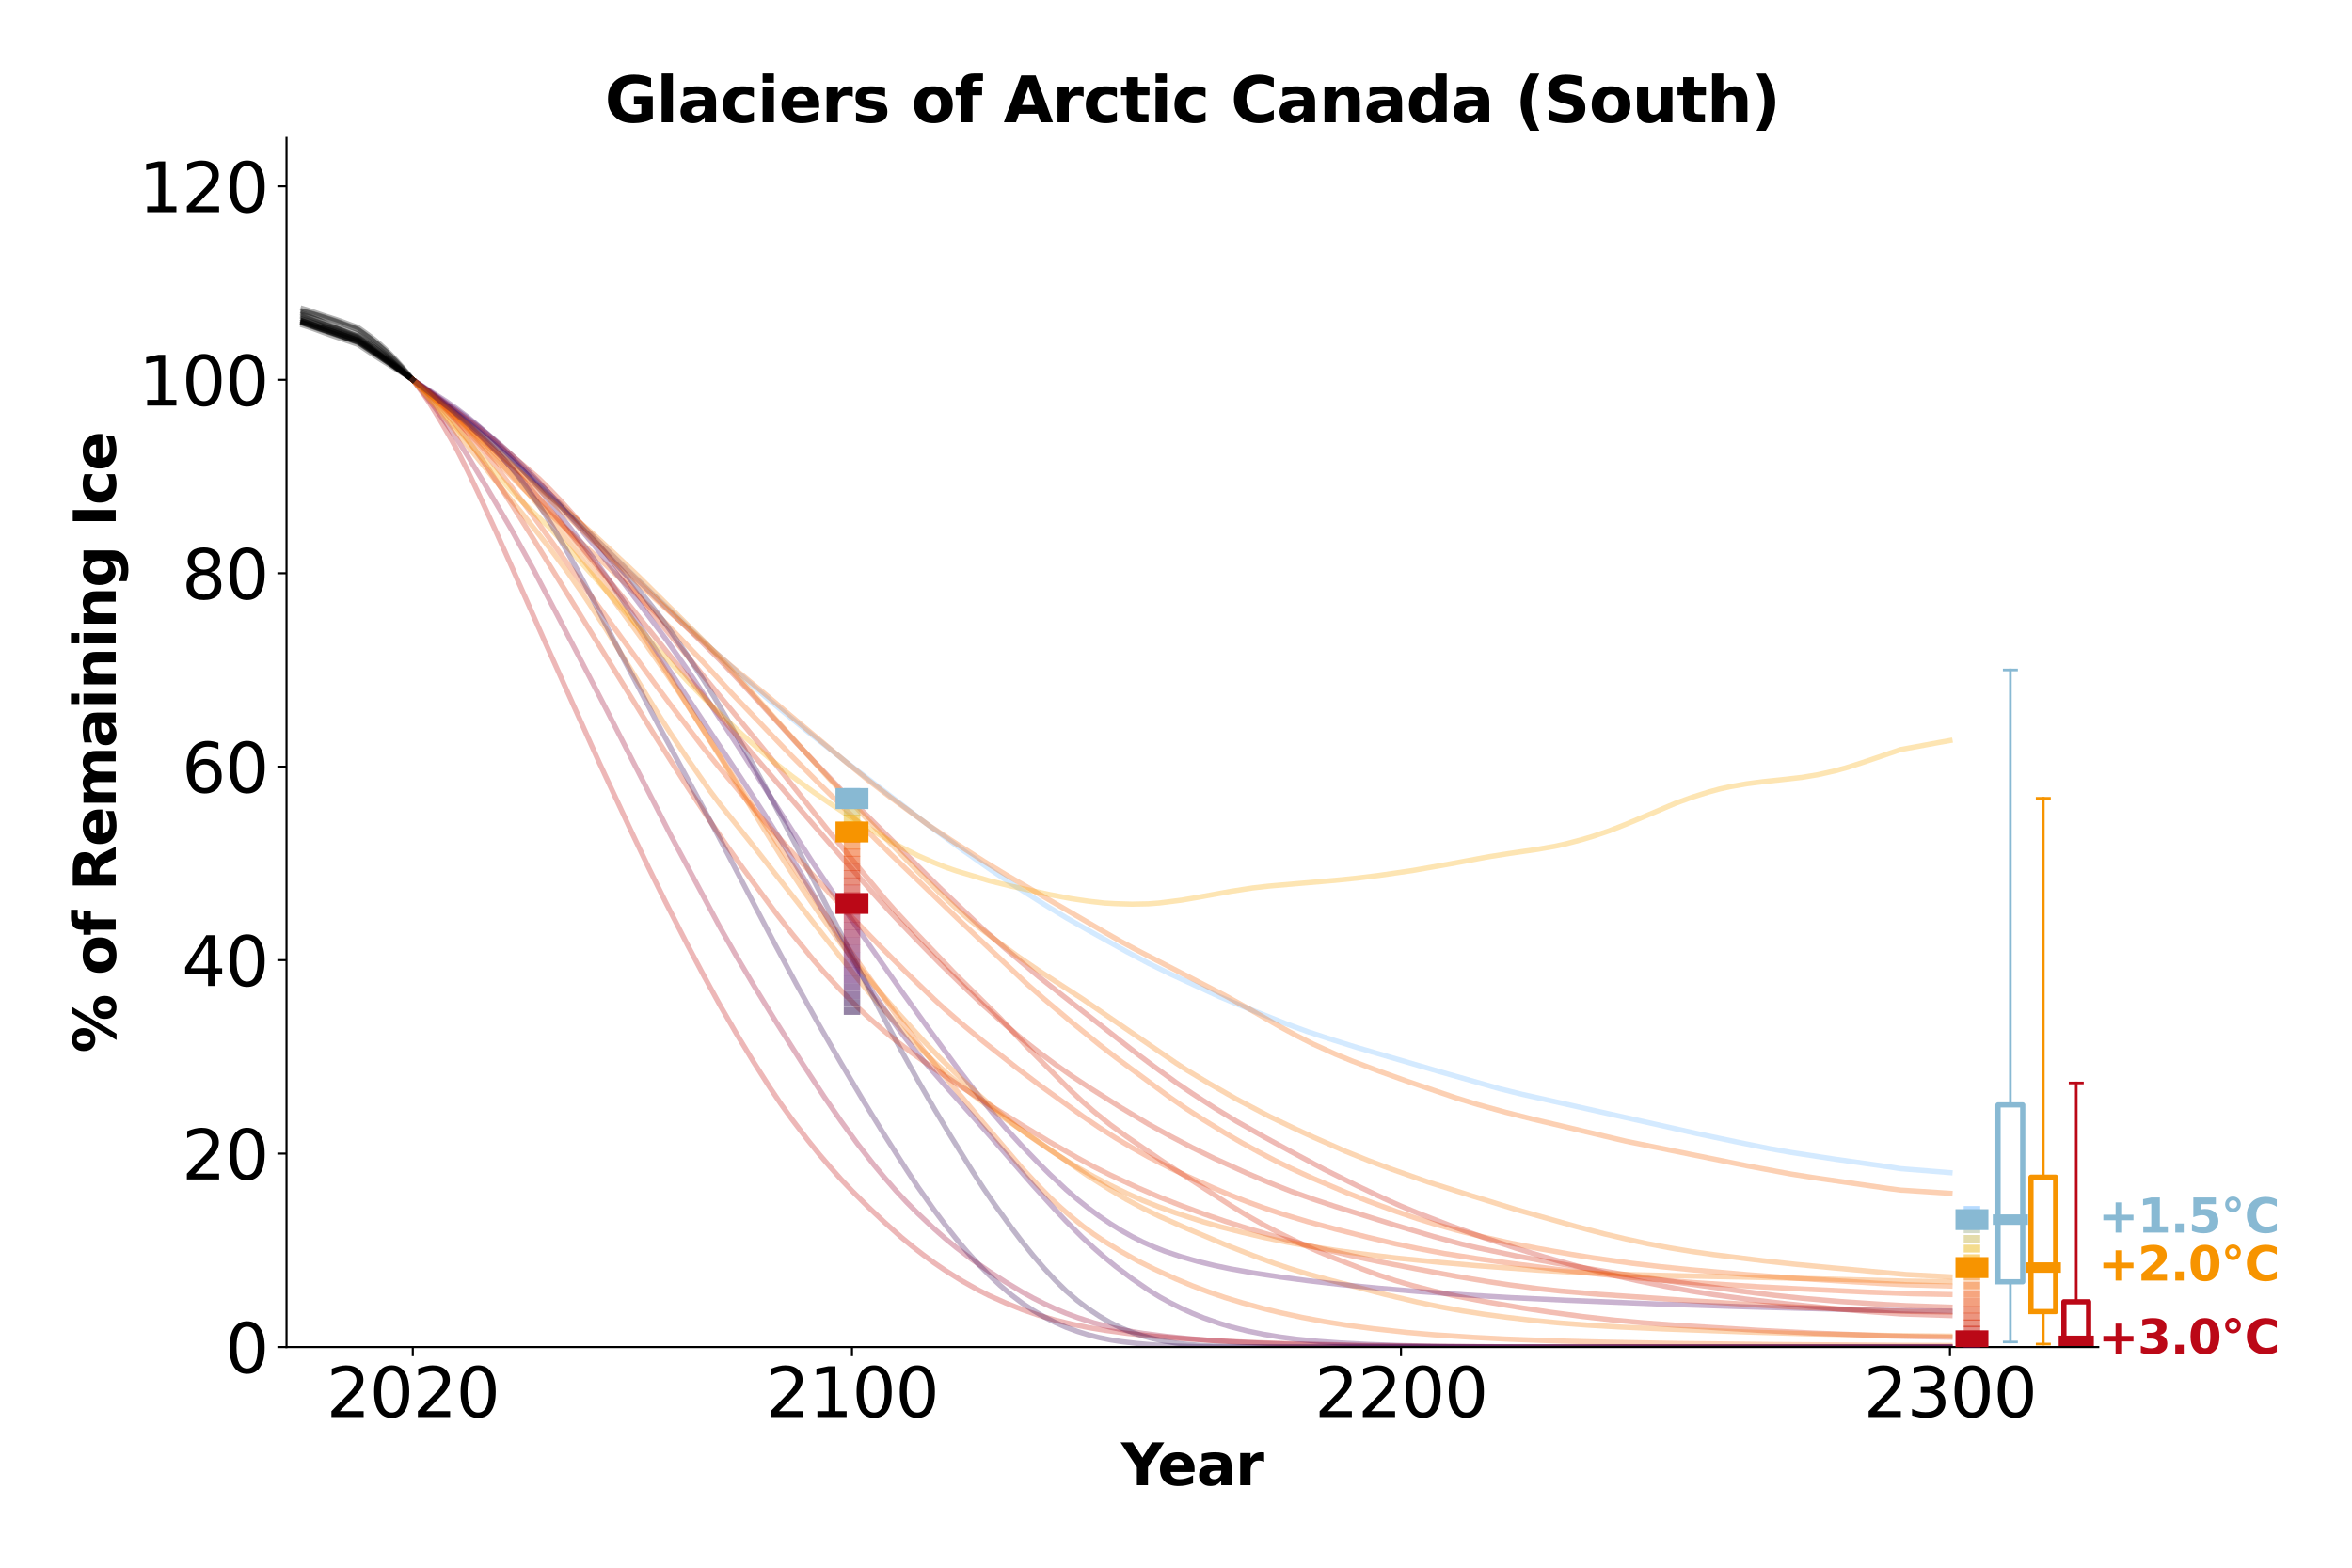 <?xml version="1.0" encoding="utf-8" standalone="no"?>
<!DOCTYPE svg PUBLIC "-//W3C//DTD SVG 1.1//EN"
  "http://www.w3.org/Graphics/SVG/1.1/DTD/svg11.dtd">
<svg xmlns:xlink="http://www.w3.org/1999/xlink" width="900pt" height="600pt" viewBox="0 0 900 600" xmlns="http://www.w3.org/2000/svg" version="1.1">
 <defs>
  <style type="text/css">*{stroke-linejoin: round; stroke-linecap: butt}</style>
 </defs>
 <g id="figure_1">
  <g id="patch_1">
   <path d="M 0 600 
L 900 600 
L 900 0 
L 0 0 
z
" style="fill: #ffffff"/>
  </g>
  <g id="axes_1">
   <g id="patch_2">
    <path d="M 109.64 515.56 
L 802.89 515.56 
L 802.89 52.8 
L 109.64 52.8 
z
" style="fill: #ffffff"/>
   </g>
   <g id="matplotlib.axis_1">
    <g id="xtick_1">
     <g id="line2d_1">
      <defs>
       <path id="m9c2edc9844" d="M 0 0 
L 0 3.5 
" style="stroke: #000000; stroke-width: 0.8"/>
      </defs>
      <g>
       <use xlink:href="#m9c2edc9844" x="157.957" y="515.56" style="stroke: #000000; stroke-width: 0.8"/>
      </g>
     </g>
     <g id="text_1">
      <!-- 2020 -->
      <g transform="translate(124.872 542.316) scale(0.26 -0.26)">
       <defs>
        <path id="DejaVuSans-32" d="M 1228 531 
L 3431 531 
L 3431 0 
L 469 0 
L 469 531 
Q 828 903 1448 1529 
Q 2069 2156 2228 2338 
Q 2531 2678 2651 2914 
Q 2772 3150 2772 3378 
Q 2772 3750 2511 3984 
Q 2250 4219 1831 4219 
Q 1534 4219 1204 4116 
Q 875 4013 500 3803 
L 500 4441 
Q 881 4594 1212 4672 
Q 1544 4750 1819 4750 
Q 2544 4750 2975 4387 
Q 3406 4025 3406 3419 
Q 3406 3131 3298 2873 
Q 3191 2616 2906 2266 
Q 2828 2175 2409 1742 
Q 1991 1309 1228 531 
z
" transform="scale(0.016)"/>
        <path id="DejaVuSans-30" d="M 2034 4250 
Q 1547 4250 1301 3770 
Q 1056 3291 1056 2328 
Q 1056 1369 1301 889 
Q 1547 409 2034 409 
Q 2525 409 2770 889 
Q 3016 1369 3016 2328 
Q 3016 3291 2770 3770 
Q 2525 4250 2034 4250 
z
M 2034 4750 
Q 2819 4750 3233 4129 
Q 3647 3509 3647 2328 
Q 3647 1150 3233 529 
Q 2819 -91 2034 -91 
Q 1250 -91 836 529 
Q 422 1150 422 2328 
Q 422 3509 836 4129 
Q 1250 4750 2034 4750 
z
" transform="scale(0.016)"/>
       </defs>
       <use xlink:href="#DejaVuSans-32"/>
       <use xlink:href="#DejaVuSans-30" x="63.623"/>
       <use xlink:href="#DejaVuSans-32" x="127.246"/>
       <use xlink:href="#DejaVuSans-30" x="190.869"/>
      </g>
     </g>
    </g>
    <g id="xtick_2">
     <g id="line2d_2">
      <g>
       <use xlink:href="#m9c2edc9844" x="326.018" y="515.56" style="stroke: #000000; stroke-width: 0.8"/>
      </g>
     </g>
     <g id="text_2">
      <!-- 2100 -->
      <g transform="translate(292.933 542.316) scale(0.26 -0.26)">
       <defs>
        <path id="DejaVuSans-31" d="M 794 531 
L 1825 531 
L 1825 4091 
L 703 3866 
L 703 4441 
L 1819 4666 
L 2450 4666 
L 2450 531 
L 3481 531 
L 3481 0 
L 794 0 
L 794 531 
z
" transform="scale(0.016)"/>
       </defs>
       <use xlink:href="#DejaVuSans-32"/>
       <use xlink:href="#DejaVuSans-31" x="63.623"/>
       <use xlink:href="#DejaVuSans-30" x="127.246"/>
       <use xlink:href="#DejaVuSans-30" x="190.869"/>
      </g>
     </g>
    </g>
    <g id="xtick_3">
     <g id="line2d_3">
      <g>
       <use xlink:href="#m9c2edc9844" x="536.094" y="515.56" style="stroke: #000000; stroke-width: 0.8"/>
      </g>
     </g>
     <g id="text_3">
      <!-- 2200 -->
      <g transform="translate(503.009 542.316) scale(0.26 -0.26)">
       <use xlink:href="#DejaVuSans-32"/>
       <use xlink:href="#DejaVuSans-32" x="63.623"/>
       <use xlink:href="#DejaVuSans-30" x="127.246"/>
       <use xlink:href="#DejaVuSans-30" x="190.869"/>
      </g>
     </g>
    </g>
    <g id="xtick_4">
     <g id="line2d_4">
      <g>
       <use xlink:href="#m9c2edc9844" x="746.17" y="515.56" style="stroke: #000000; stroke-width: 0.8"/>
      </g>
     </g>
     <g id="text_4">
      <!-- 2300 -->
      <g transform="translate(713.085 542.316) scale(0.26 -0.26)">
       <defs>
        <path id="DejaVuSans-33" d="M 2597 2516 
Q 3050 2419 3304 2112 
Q 3559 1806 3559 1356 
Q 3559 666 3084 287 
Q 2609 -91 1734 -91 
Q 1441 -91 1130 -33 
Q 819 25 488 141 
L 488 750 
Q 750 597 1062 519 
Q 1375 441 1716 441 
Q 2309 441 2620 675 
Q 2931 909 2931 1356 
Q 2931 1769 2642 2001 
Q 2353 2234 1838 2234 
L 1294 2234 
L 1294 2753 
L 1863 2753 
Q 2328 2753 2575 2939 
Q 2822 3125 2822 3475 
Q 2822 3834 2567 4026 
Q 2313 4219 1838 4219 
Q 1578 4219 1281 4162 
Q 984 4106 628 3988 
L 628 4550 
Q 988 4650 1302 4700 
Q 1616 4750 1894 4750 
Q 2613 4750 3031 4423 
Q 3450 4097 3450 3541 
Q 3450 3153 3228 2886 
Q 3006 2619 2597 2516 
z
" transform="scale(0.016)"/>
       </defs>
       <use xlink:href="#DejaVuSans-32"/>
       <use xlink:href="#DejaVuSans-33" x="63.623"/>
       <use xlink:href="#DejaVuSans-30" x="127.246"/>
       <use xlink:href="#DejaVuSans-30" x="190.869"/>
      </g>
     </g>
    </g>
    <g id="text_5">
     <!-- Year -->
     <g transform="translate(428.995 568.44) scale(0.22 -0.22)">
      <defs>
       <path id="DejaVuSans-Bold-59" d="M -63 4666 
L 1253 4666 
L 2316 3003 
L 3378 4666 
L 4697 4666 
L 2919 1966 
L 2919 0 
L 1716 0 
L 1716 1966 
L -63 4666 
z
" transform="scale(0.016)"/>
       <path id="DejaVuSans-Bold-65" d="M 4031 1759 
L 4031 1441 
L 1416 1441 
Q 1456 1047 1700 850 
Q 1944 653 2381 653 
Q 2734 653 3104 758 
Q 3475 863 3866 1075 
L 3866 213 
Q 3469 63 3072 -14 
Q 2675 -91 2278 -91 
Q 1328 -91 801 392 
Q 275 875 275 1747 
Q 275 2603 792 3093 
Q 1309 3584 2216 3584 
Q 3041 3584 3536 3087 
Q 4031 2591 4031 1759 
z
M 2881 2131 
Q 2881 2450 2695 2645 
Q 2509 2841 2209 2841 
Q 1884 2841 1681 2658 
Q 1478 2475 1428 2131 
L 2881 2131 
z
" transform="scale(0.016)"/>
       <path id="DejaVuSans-Bold-61" d="M 2106 1575 
Q 1756 1575 1579 1456 
Q 1403 1338 1403 1106 
Q 1403 894 1545 773 
Q 1688 653 1941 653 
Q 2256 653 2472 879 
Q 2688 1106 2688 1447 
L 2688 1575 
L 2106 1575 
z
M 3816 1997 
L 3816 0 
L 2688 0 
L 2688 519 
Q 2463 200 2181 54 
Q 1900 -91 1497 -91 
Q 953 -91 614 226 
Q 275 544 275 1050 
Q 275 1666 698 1953 
Q 1122 2241 2028 2241 
L 2688 2241 
L 2688 2328 
Q 2688 2594 2478 2717 
Q 2269 2841 1825 2841 
Q 1466 2841 1156 2769 
Q 847 2697 581 2553 
L 581 3406 
Q 941 3494 1303 3539 
Q 1666 3584 2028 3584 
Q 2975 3584 3395 3211 
Q 3816 2838 3816 1997 
z
" transform="scale(0.016)"/>
       <path id="DejaVuSans-Bold-72" d="M 3138 2547 
Q 2991 2616 2845 2648 
Q 2700 2681 2553 2681 
Q 2122 2681 1889 2404 
Q 1656 2128 1656 1613 
L 1656 0 
L 538 0 
L 538 3500 
L 1656 3500 
L 1656 2925 
Q 1872 3269 2151 3426 
Q 2431 3584 2822 3584 
Q 2878 3584 2943 3579 
Q 3009 3575 3134 3559 
L 3138 2547 
z
" transform="scale(0.016)"/>
      </defs>
      <use xlink:href="#DejaVuSans-Bold-59"/>
      <use xlink:href="#DejaVuSans-Bold-65" x="63.287"/>
      <use xlink:href="#DejaVuSans-Bold-61" x="131.109"/>
      <use xlink:href="#DejaVuSans-Bold-72" x="198.59"/>
     </g>
    </g>
   </g>
   <g id="matplotlib.axis_2">
    <g id="ytick_1">
     <g id="line2d_5">
      <defs>
       <path id="m261ba2892b" d="M 0 0 
L -3.5 0 
" style="stroke: #000000; stroke-width: 0.8"/>
      </defs>
      <g>
       <use xlink:href="#m261ba2892b" x="109.64" y="515.56" style="stroke: #000000; stroke-width: 0.8"/>
      </g>
     </g>
     <g id="text_6">
      <!-- 0 -->
      <g transform="translate(86.097 525.438) scale(0.26 -0.26)">
       <use xlink:href="#DejaVuSans-30"/>
      </g>
     </g>
    </g>
    <g id="ytick_2">
     <g id="line2d_6">
      <g>
       <use xlink:href="#m261ba2892b" x="109.64" y="441.518" style="stroke: #000000; stroke-width: 0.8"/>
      </g>
     </g>
     <g id="text_7">
      <!-- 20 -->
      <g transform="translate(69.555 451.396) scale(0.26 -0.26)">
       <use xlink:href="#DejaVuSans-32"/>
       <use xlink:href="#DejaVuSans-30" x="63.623"/>
      </g>
     </g>
    </g>
    <g id="ytick_3">
     <g id="line2d_7">
      <g>
       <use xlink:href="#m261ba2892b" x="109.64" y="367.477" style="stroke: #000000; stroke-width: 0.8"/>
      </g>
     </g>
     <g id="text_8">
      <!-- 40 -->
      <g transform="translate(69.555 377.355) scale(0.26 -0.26)">
       <defs>
        <path id="DejaVuSans-34" d="M 2419 4116 
L 825 1625 
L 2419 1625 
L 2419 4116 
z
M 2253 4666 
L 3047 4666 
L 3047 1625 
L 3713 1625 
L 3713 1100 
L 3047 1100 
L 3047 0 
L 2419 0 
L 2419 1100 
L 313 1100 
L 313 1709 
L 2253 4666 
z
" transform="scale(0.016)"/>
       </defs>
       <use xlink:href="#DejaVuSans-34"/>
       <use xlink:href="#DejaVuSans-30" x="63.623"/>
      </g>
     </g>
    </g>
    <g id="ytick_4">
     <g id="line2d_8">
      <g>
       <use xlink:href="#m261ba2892b" x="109.64" y="293.435" style="stroke: #000000; stroke-width: 0.8"/>
      </g>
     </g>
     <g id="text_9">
      <!-- 60 -->
      <g transform="translate(69.555 303.313) scale(0.26 -0.26)">
       <defs>
        <path id="DejaVuSans-36" d="M 2113 2584 
Q 1688 2584 1439 2293 
Q 1191 2003 1191 1497 
Q 1191 994 1439 701 
Q 1688 409 2113 409 
Q 2538 409 2786 701 
Q 3034 994 3034 1497 
Q 3034 2003 2786 2293 
Q 2538 2584 2113 2584 
z
M 3366 4563 
L 3366 3988 
Q 3128 4100 2886 4159 
Q 2644 4219 2406 4219 
Q 1781 4219 1451 3797 
Q 1122 3375 1075 2522 
Q 1259 2794 1537 2939 
Q 1816 3084 2150 3084 
Q 2853 3084 3261 2657 
Q 3669 2231 3669 1497 
Q 3669 778 3244 343 
Q 2819 -91 2113 -91 
Q 1303 -91 875 529 
Q 447 1150 447 2328 
Q 447 3434 972 4092 
Q 1497 4750 2381 4750 
Q 2619 4750 2861 4703 
Q 3103 4656 3366 4563 
z
" transform="scale(0.016)"/>
       </defs>
       <use xlink:href="#DejaVuSans-36"/>
       <use xlink:href="#DejaVuSans-30" x="63.623"/>
      </g>
     </g>
    </g>
    <g id="ytick_5">
     <g id="line2d_9">
      <g>
       <use xlink:href="#m261ba2892b" x="109.64" y="219.394" style="stroke: #000000; stroke-width: 0.8"/>
      </g>
     </g>
     <g id="text_10">
      <!-- 80 -->
      <g transform="translate(69.555 229.272) scale(0.26 -0.26)">
       <defs>
        <path id="DejaVuSans-38" d="M 2034 2216 
Q 1584 2216 1326 1975 
Q 1069 1734 1069 1313 
Q 1069 891 1326 650 
Q 1584 409 2034 409 
Q 2484 409 2743 651 
Q 3003 894 3003 1313 
Q 3003 1734 2745 1975 
Q 2488 2216 2034 2216 
z
M 1403 2484 
Q 997 2584 770 2862 
Q 544 3141 544 3541 
Q 544 4100 942 4425 
Q 1341 4750 2034 4750 
Q 2731 4750 3128 4425 
Q 3525 4100 3525 3541 
Q 3525 3141 3298 2862 
Q 3072 2584 2669 2484 
Q 3125 2378 3379 2068 
Q 3634 1759 3634 1313 
Q 3634 634 3220 271 
Q 2806 -91 2034 -91 
Q 1263 -91 848 271 
Q 434 634 434 1313 
Q 434 1759 690 2068 
Q 947 2378 1403 2484 
z
M 1172 3481 
Q 1172 3119 1398 2916 
Q 1625 2713 2034 2713 
Q 2441 2713 2670 2916 
Q 2900 3119 2900 3481 
Q 2900 3844 2670 4047 
Q 2441 4250 2034 4250 
Q 1625 4250 1398 4047 
Q 1172 3844 1172 3481 
z
" transform="scale(0.016)"/>
       </defs>
       <use xlink:href="#DejaVuSans-38"/>
       <use xlink:href="#DejaVuSans-30" x="63.623"/>
      </g>
     </g>
    </g>
    <g id="ytick_6">
     <g id="line2d_10">
      <g>
       <use xlink:href="#m261ba2892b" x="109.64" y="145.352" style="stroke: #000000; stroke-width: 0.8"/>
      </g>
     </g>
     <g id="text_11">
      <!-- 100 -->
      <g transform="translate(53.013 155.23) scale(0.26 -0.26)">
       <use xlink:href="#DejaVuSans-31"/>
       <use xlink:href="#DejaVuSans-30" x="63.623"/>
       <use xlink:href="#DejaVuSans-30" x="127.246"/>
      </g>
     </g>
    </g>
    <g id="ytick_7">
     <g id="line2d_11">
      <g>
       <use xlink:href="#m261ba2892b" x="109.64" y="71.31" style="stroke: #000000; stroke-width: 0.8"/>
      </g>
     </g>
     <g id="text_12">
      <!-- 120 -->
      <g transform="translate(53.013 81.188) scale(0.26 -0.26)">
       <use xlink:href="#DejaVuSans-31"/>
       <use xlink:href="#DejaVuSans-32" x="63.623"/>
       <use xlink:href="#DejaVuSans-30" x="127.246"/>
      </g>
     </g>
    </g>
    <g id="text_13">
     <!-- % of Remaining Ice -->
     <g transform="translate(44.265 403.001) rotate(-90) scale(0.22 -0.22)">
      <defs>
       <path id="DejaVuSans-Bold-25" d="M 4959 1925 
Q 4738 1925 4616 1733 
Q 4494 1541 4494 1184 
Q 4494 825 4614 633 
Q 4734 441 4959 441 
Q 5184 441 5303 633 
Q 5422 825 5422 1184 
Q 5422 1541 5301 1733 
Q 5181 1925 4959 1925 
z
M 4959 2450 
Q 5541 2450 5875 2112 
Q 6209 1775 6209 1184 
Q 6209 594 5875 251 
Q 5541 -91 4959 -91 
Q 4378 -91 4042 251 
Q 3706 594 3706 1184 
Q 3706 1772 4042 2111 
Q 4378 2450 4959 2450 
z
M 2094 -91 
L 1403 -91 
L 4319 4750 
L 5013 4750 
L 2094 -91 
z
M 1453 4750 
Q 2034 4750 2367 4411 
Q 2700 4072 2700 3481 
Q 2700 2891 2367 2550 
Q 2034 2209 1453 2209 
Q 872 2209 539 2550 
Q 206 2891 206 3481 
Q 206 4072 539 4411 
Q 872 4750 1453 4750 
z
M 1453 4225 
Q 1228 4225 1106 4031 
Q 984 3838 984 3481 
Q 984 3122 1106 2926 
Q 1228 2731 1453 2731 
Q 1678 2731 1798 2926 
Q 1919 3122 1919 3481 
Q 1919 3838 1797 4031 
Q 1675 4225 1453 4225 
z
" transform="scale(0.016)"/>
       <path id="DejaVuSans-Bold-20" transform="scale(0.016)"/>
       <path id="DejaVuSans-Bold-6f" d="M 2203 2784 
Q 1831 2784 1636 2517 
Q 1441 2250 1441 1747 
Q 1441 1244 1636 976 
Q 1831 709 2203 709 
Q 2569 709 2762 976 
Q 2956 1244 2956 1747 
Q 2956 2250 2762 2517 
Q 2569 2784 2203 2784 
z
M 2203 3584 
Q 3106 3584 3614 3096 
Q 4122 2609 4122 1747 
Q 4122 884 3614 396 
Q 3106 -91 2203 -91 
Q 1297 -91 786 396 
Q 275 884 275 1747 
Q 275 2609 786 3096 
Q 1297 3584 2203 3584 
z
" transform="scale(0.016)"/>
       <path id="DejaVuSans-Bold-66" d="M 2841 4863 
L 2841 4128 
L 2222 4128 
Q 1984 4128 1890 4042 
Q 1797 3956 1797 3744 
L 1797 3500 
L 2753 3500 
L 2753 2700 
L 1797 2700 
L 1797 0 
L 678 0 
L 678 2700 
L 122 2700 
L 122 3500 
L 678 3500 
L 678 3744 
Q 678 4316 997 4589 
Q 1316 4863 1984 4863 
L 2841 4863 
z
" transform="scale(0.016)"/>
       <path id="DejaVuSans-Bold-52" d="M 2297 2597 
Q 2675 2597 2839 2737 
Q 3003 2878 3003 3200 
Q 3003 3519 2839 3656 
Q 2675 3794 2297 3794 
L 1791 3794 
L 1791 2597 
L 2297 2597 
z
M 1791 1766 
L 1791 0 
L 588 0 
L 588 4666 
L 2425 4666 
Q 3347 4666 3776 4356 
Q 4206 4047 4206 3378 
Q 4206 2916 3982 2619 
Q 3759 2322 3309 2181 
Q 3556 2125 3751 1926 
Q 3947 1728 4147 1325 
L 4800 0 
L 3519 0 
L 2950 1159 
Q 2778 1509 2601 1637 
Q 2425 1766 2131 1766 
L 1791 1766 
z
" transform="scale(0.016)"/>
       <path id="DejaVuSans-Bold-6d" d="M 3781 2919 
Q 3994 3244 4286 3414 
Q 4578 3584 4928 3584 
Q 5531 3584 5847 3212 
Q 6163 2841 6163 2131 
L 6163 0 
L 5038 0 
L 5038 1825 
Q 5041 1866 5042 1909 
Q 5044 1953 5044 2034 
Q 5044 2406 4934 2573 
Q 4825 2741 4581 2741 
Q 4263 2741 4089 2478 
Q 3916 2216 3909 1719 
L 3909 0 
L 2784 0 
L 2784 1825 
Q 2784 2406 2684 2573 
Q 2584 2741 2328 2741 
Q 2006 2741 1831 2477 
Q 1656 2213 1656 1722 
L 1656 0 
L 531 0 
L 531 3500 
L 1656 3500 
L 1656 2988 
Q 1863 3284 2130 3434 
Q 2397 3584 2719 3584 
Q 3081 3584 3359 3409 
Q 3638 3234 3781 2919 
z
" transform="scale(0.016)"/>
       <path id="DejaVuSans-Bold-69" d="M 538 3500 
L 1656 3500 
L 1656 0 
L 538 0 
L 538 3500 
z
M 538 4863 
L 1656 4863 
L 1656 3950 
L 538 3950 
L 538 4863 
z
" transform="scale(0.016)"/>
       <path id="DejaVuSans-Bold-6e" d="M 4056 2131 
L 4056 0 
L 2931 0 
L 2931 347 
L 2931 1631 
Q 2931 2084 2911 2256 
Q 2891 2428 2841 2509 
Q 2775 2619 2662 2680 
Q 2550 2741 2406 2741 
Q 2056 2741 1856 2470 
Q 1656 2200 1656 1722 
L 1656 0 
L 538 0 
L 538 3500 
L 1656 3500 
L 1656 2988 
Q 1909 3294 2193 3439 
Q 2478 3584 2822 3584 
Q 3428 3584 3742 3212 
Q 4056 2841 4056 2131 
z
" transform="scale(0.016)"/>
       <path id="DejaVuSans-Bold-67" d="M 2919 594 
Q 2688 288 2409 144 
Q 2131 0 1766 0 
Q 1125 0 706 504 
Q 288 1009 288 1791 
Q 288 2575 706 3076 
Q 1125 3578 1766 3578 
Q 2131 3578 2409 3434 
Q 2688 3291 2919 2981 
L 2919 3500 
L 4044 3500 
L 4044 353 
Q 4044 -491 3511 -936 
Q 2978 -1381 1966 -1381 
Q 1638 -1381 1331 -1331 
Q 1025 -1281 716 -1178 
L 716 -306 
Q 1009 -475 1290 -558 
Q 1572 -641 1856 -641 
Q 2406 -641 2662 -400 
Q 2919 -159 2919 353 
L 2919 594 
z
M 2181 2772 
Q 1834 2772 1640 2515 
Q 1447 2259 1447 1791 
Q 1447 1309 1634 1061 
Q 1822 813 2181 813 
Q 2531 813 2725 1069 
Q 2919 1325 2919 1791 
Q 2919 2259 2725 2515 
Q 2531 2772 2181 2772 
z
" transform="scale(0.016)"/>
       <path id="DejaVuSans-Bold-49" d="M 588 4666 
L 1791 4666 
L 1791 0 
L 588 0 
L 588 4666 
z
" transform="scale(0.016)"/>
       <path id="DejaVuSans-Bold-63" d="M 3366 3391 
L 3366 2478 
Q 3138 2634 2908 2709 
Q 2678 2784 2431 2784 
Q 1963 2784 1702 2511 
Q 1441 2238 1441 1747 
Q 1441 1256 1702 982 
Q 1963 709 2431 709 
Q 2694 709 2930 787 
Q 3166 866 3366 1019 
L 3366 103 
Q 3103 6 2833 -42 
Q 2563 -91 2291 -91 
Q 1344 -91 809 395 
Q 275 881 275 1747 
Q 275 2613 809 3098 
Q 1344 3584 2291 3584 
Q 2566 3584 2833 3536 
Q 3100 3488 3366 3391 
z
" transform="scale(0.016)"/>
      </defs>
      <use xlink:href="#DejaVuSans-Bold-25"/>
      <use xlink:href="#DejaVuSans-Bold-20" x="100.195"/>
      <use xlink:href="#DejaVuSans-Bold-6f" x="135.01"/>
      <use xlink:href="#DejaVuSans-Bold-66" x="203.711"/>
      <use xlink:href="#DejaVuSans-Bold-20" x="247.217"/>
      <use xlink:href="#DejaVuSans-Bold-52" x="282.031"/>
      <use xlink:href="#DejaVuSans-Bold-65" x="359.033"/>
      <use xlink:href="#DejaVuSans-Bold-6d" x="426.855"/>
      <use xlink:href="#DejaVuSans-Bold-61" x="531.055"/>
      <use xlink:href="#DejaVuSans-Bold-69" x="598.535"/>
      <use xlink:href="#DejaVuSans-Bold-6e" x="632.812"/>
      <use xlink:href="#DejaVuSans-Bold-69" x="704.004"/>
      <use xlink:href="#DejaVuSans-Bold-6e" x="738.281"/>
      <use xlink:href="#DejaVuSans-Bold-67" x="809.473"/>
      <use xlink:href="#DejaVuSans-Bold-20" x="881.055"/>
      <use xlink:href="#DejaVuSans-Bold-49" x="915.869"/>
      <use xlink:href="#DejaVuSans-Bold-63" x="953.076"/>
      <use xlink:href="#DejaVuSans-Bold-65" x="1012.354"/>
     </g>
    </g>
   </g>
   <g id="line2d_12">
    <path d="M 157.957 145.352 
L 164.26 150.923 
L 172.663 158.976 
L 178.965 165.324 
L 199.973 186.729 
L 210.476 196.747 
L 227.282 212.138 
L 231.484 215.925 
L 241.988 225.862 
L 250.391 234.077 
L 258.794 242.63 
L 269.298 253.645 
L 279.801 265.127 
L 292.406 278.351 
L 302.91 289.309 
L 313.413 299.843 
L 326.018 312.246 
L 340.723 326.811 
L 365.932 351.085 
L 393.242 376.838 
L 399.545 382.358 
L 410.048 391.207 
L 420.552 399.735 
L 426.854 404.623 
L 447.862 420.14 
L 454.164 424.483 
L 460.467 428.544 
L 468.87 433.703 
L 475.172 437.362 
L 481.474 440.825 
L 487.776 444.123 
L 494.079 447.194 
L 502.482 451.025 
L 515.086 456.388 
L 523.489 459.707 
L 533.993 463.56 
L 542.396 466.412 
L 548.698 468.384 
L 557.101 470.758 
L 567.605 473.437 
L 578.109 475.782 
L 588.613 477.838 
L 601.217 480.071 
L 609.62 481.411 
L 624.326 483.478 
L 634.829 484.72 
L 647.434 485.996 
L 668.442 487.836 
L 687.348 489.244 
L 718.86 491.175 
L 729.363 491.705 
L 746.17 492.2 
L 746.17 492.2 
" clip-path="url(#p2f315463f2)" style="fill: none; stroke: #f35a00; stroke-opacity: 0.3; stroke-width: 2; stroke-linecap: square"/>
   </g>
   <g id="line2d_13">
    <path d="M 115.942 122.124 
L 118.043 122.817 
L 120.144 123.529 
L 122.245 124.24 
L 124.345 124.921 
L 126.446 125.594 
L 128.547 126.316 
L 130.648 127.036 
L 132.748 127.764 
L 134.849 128.484 
L 136.95 129.212 
L 139.051 130.642 
L 141.151 132.105 
L 143.252 133.638 
L 145.353 135.228 
L 147.454 136.821 
L 149.554 138.413 
L 151.655 140.074 
L 153.756 141.829 
L 155.857 143.573 
L 157.957 145.352 
" clip-path="url(#p2f315463f2)" style="fill: none; stroke: #000000; stroke-opacity: 0.3; stroke-width: 2; stroke-linecap: square"/>
   </g>
   <g id="line2d_14">
    <path d="M 157.957 145.352 
L 164.26 149.837 
L 172.663 156.092 
L 178.965 161.054 
L 185.267 166.147 
L 193.67 173.204 
L 197.872 177.045 
L 212.577 191.062 
L 220.98 199.195 
L 239.887 218.075 
L 267.197 244.387 
L 275.6 252.782 
L 284.003 261.651 
L 290.305 268.503 
L 305.01 284.621 
L 321.817 302.246 
L 359.63 339.822 
L 376.436 355.807 
L 384.839 363.2 
L 397.444 373.787 
L 405.847 380.416 
L 435.257 403.424 
L 441.56 408.151 
L 449.963 414.263 
L 456.265 418.541 
L 464.668 423.988 
L 473.071 429.108 
L 483.575 435.047 
L 494.079 440.781 
L 506.683 447.538 
L 519.288 453.813 
L 529.792 458.804 
L 536.094 461.605 
L 542.396 464.213 
L 555.001 469.094 
L 567.605 473.608 
L 580.21 477.769 
L 590.713 481.001 
L 603.318 484.536 
L 615.923 487.749 
L 626.426 490.119 
L 636.93 492.274 
L 647.434 494.189 
L 655.837 495.509 
L 668.442 497.227 
L 683.147 498.938 
L 702.054 500.893 
L 714.658 501.964 
L 727.263 502.887 
L 746.17 503.494 
L 746.17 503.494 
" clip-path="url(#p2f315463f2)" style="fill: none; stroke: #ca1809; stroke-opacity: 0.3; stroke-width: 2; stroke-linecap: square"/>
   </g>
   <g id="line2d_15">
    <path d="M 115.942 123.669 
L 118.043 124.364 
L 120.144 125.057 
L 122.245 125.769 
L 124.345 126.477 
L 126.446 127.19 
L 128.547 127.927 
L 130.648 128.695 
L 132.748 129.438 
L 134.849 130.154 
L 136.95 130.866 
L 139.051 132.293 
L 141.151 133.701 
L 143.252 135.158 
L 145.353 136.584 
L 147.454 138.019 
L 149.554 139.454 
L 151.655 140.933 
L 153.756 142.422 
L 155.857 143.871 
L 157.957 145.352 
" clip-path="url(#p2f315463f2)" style="fill: none; stroke: #000000; stroke-opacity: 0.3; stroke-width: 2; stroke-linecap: square"/>
   </g>
   <g id="line2d_16">
    <path d="M 157.957 145.352 
L 170.562 156.192 
L 178.965 163.724 
L 193.67 177.609 
L 197.872 181.749 
L 202.073 186.113 
L 208.376 193.047 
L 214.678 200.48 
L 220.98 208.212 
L 225.182 213.536 
L 231.484 221.901 
L 237.786 230.766 
L 244.088 240.086 
L 250.391 249.734 
L 256.693 259.57 
L 265.096 272.989 
L 281.902 299.204 
L 288.204 308.823 
L 321.817 358.863 
L 330.22 370.803 
L 342.824 388.26 
L 353.328 401.839 
L 361.731 412.23 
L 376.436 429.908 
L 391.142 447.133 
L 397.444 453.912 
L 401.645 458.217 
L 405.847 462.146 
L 410.048 465.8 
L 414.25 469.209 
L 418.451 472.308 
L 422.653 475.135 
L 428.955 478.965 
L 435.257 482.504 
L 441.56 485.654 
L 449.963 489.498 
L 456.265 492.116 
L 462.567 494.497 
L 468.87 496.642 
L 475.172 498.565 
L 483.575 500.853 
L 489.877 502.387 
L 498.28 504.216 
L 506.683 505.791 
L 515.086 507.138 
L 525.59 508.539 
L 538.195 509.94 
L 548.698 510.846 
L 563.404 511.833 
L 576.008 512.488 
L 594.915 513.199 
L 613.822 513.688 
L 641.132 514.173 
L 678.945 514.592 
L 725.162 514.899 
L 746.17 514.958 
L 746.17 514.958 
" clip-path="url(#p2f315463f2)" style="fill: none; stroke: #f36200; stroke-opacity: 0.3; stroke-width: 2; stroke-linecap: square"/>
   </g>
   <g id="line2d_17">
    <path d="M 115.942 121.104 
L 118.043 121.843 
L 120.144 122.642 
L 122.245 123.461 
L 124.345 124.222 
L 126.446 124.936 
L 128.547 125.639 
L 130.648 126.37 
L 132.748 127.131 
L 134.849 127.891 
L 136.95 128.636 
L 139.051 130.065 
L 141.151 131.557 
L 143.252 133.033 
L 145.353 134.616 
L 147.454 136.27 
L 149.554 138.023 
L 151.655 139.858 
L 153.756 141.718 
L 155.857 143.526 
L 157.957 145.352 
" clip-path="url(#p2f315463f2)" style="fill: none; stroke: #000000; stroke-opacity: 0.3; stroke-width: 2; stroke-linecap: square"/>
   </g>
   <g id="line2d_18">
    <path d="M 157.957 145.352 
L 162.159 151.046 
L 164.26 154.103 
L 168.461 160.904 
L 172.663 168.169 
L 174.763 171.958 
L 178.965 180.211 
L 183.167 189.034 
L 189.469 202.733 
L 195.771 216.837 
L 208.376 245.306 
L 229.383 292.056 
L 241.988 319.087 
L 248.29 332.305 
L 254.592 345.062 
L 262.995 361.496 
L 269.298 373.404 
L 275.6 384.891 
L 281.902 395.799 
L 288.204 406.194 
L 294.507 416.104 
L 298.708 422.362 
L 302.91 428.223 
L 309.212 436.483 
L 313.413 441.684 
L 317.615 446.605 
L 321.817 451.337 
L 326.018 455.763 
L 332.32 462.033 
L 338.623 467.954 
L 344.925 473.571 
L 349.126 477.043 
L 353.328 480.302 
L 357.529 483.375 
L 361.731 486.238 
L 368.033 490.187 
L 374.335 493.732 
L 378.537 495.861 
L 384.839 498.678 
L 391.142 501.186 
L 397.444 503.369 
L 403.746 505.219 
L 410.048 506.769 
L 416.351 508.068 
L 422.653 509.129 
L 431.056 510.272 
L 439.459 511.217 
L 449.963 512.139 
L 464.668 513.121 
L 477.273 513.729 
L 496.179 514.367 
L 519.288 514.878 
L 548.698 515.277 
L 580.21 515.485 
L 632.729 515.526 
L 746.17 515.531 
L 746.17 515.531 
" clip-path="url(#p2f315463f2)" style="fill: none; stroke: #c21010; stroke-opacity: 0.3; stroke-width: 2; stroke-linecap: square"/>
   </g>
   <g id="line2d_19">
    <path d="M 115.942 118.127 
L 118.043 118.762 
L 120.144 119.462 
L 122.245 120.201 
L 124.345 120.905 
L 126.446 121.567 
L 128.547 122.245 
L 130.648 122.982 
L 132.748 123.781 
L 134.849 124.543 
L 136.95 125.312 
L 139.051 126.787 
L 141.151 128.314 
L 143.252 129.93 
L 145.353 131.686 
L 147.454 133.601 
L 149.554 135.713 
L 151.655 137.917 
L 153.756 140.256 
L 155.857 142.737 
L 157.957 145.352 
" clip-path="url(#p2f315463f2)" style="fill: none; stroke: #000000; stroke-opacity: 0.3; stroke-width: 2; stroke-linecap: square"/>
   </g>
   <g id="line2d_20">
    <path d="M 157.957 145.352 
L 183.167 163.678 
L 191.57 170.531 
L 206.275 183.192 
L 210.476 187.38 
L 214.678 191.771 
L 218.879 196.407 
L 225.182 203.681 
L 231.484 211.375 
L 235.685 216.628 
L 248.29 233.053 
L 252.492 238.215 
L 258.794 245.853 
L 269.298 258.87 
L 275.6 266.569 
L 292.406 286.959 
L 317.615 318.699 
L 330.22 333.981 
L 338.623 344.09 
L 342.824 348.849 
L 349.126 355.63 
L 365.932 373.163 
L 374.335 381.435 
L 382.738 389.744 
L 389.041 396.458 
L 393.242 400.911 
L 410.048 417.716 
L 414.25 421.636 
L 418.451 425.308 
L 424.754 430.382 
L 431.056 434.95 
L 443.66 443.645 
L 449.963 447.811 
L 462.567 455.949 
L 470.97 461.414 
L 477.273 465.254 
L 483.575 468.809 
L 489.877 472.1 
L 498.28 476.189 
L 504.582 479.044 
L 510.885 481.647 
L 521.388 485.73 
L 527.691 488.061 
L 533.993 490.133 
L 540.295 491.969 
L 548.698 494.14 
L 557.101 496.018 
L 567.605 498.047 
L 582.31 500.554 
L 592.814 502.156 
L 605.419 503.845 
L 618.023 505.277 
L 628.527 506.237 
L 641.132 507.189 
L 672.643 509.136 
L 693.651 510.197 
L 723.061 511.327 
L 733.565 511.574 
L 746.17 511.787 
L 746.17 511.787 
" clip-path="url(#p2f315463f2)" style="fill: none; stroke: #d72700; stroke-opacity: 0.3; stroke-width: 2; stroke-linecap: square"/>
   </g>
   <g id="line2d_21">
    <path d="M 115.942 123.739 
L 118.043 124.501 
L 120.144 125.261 
L 122.245 126.002 
L 124.345 126.713 
L 126.446 127.428 
L 128.547 128.142 
L 130.648 128.857 
L 132.748 129.589 
L 134.849 130.343 
L 136.95 131.067 
L 139.051 132.494 
L 141.151 133.904 
L 143.252 135.277 
L 145.353 136.64 
L 147.454 138.003 
L 149.554 139.389 
L 151.655 140.848 
L 153.756 142.332 
L 155.857 143.841 
L 157.957 145.352 
" clip-path="url(#p2f315463f2)" style="fill: none; stroke: #000000; stroke-opacity: 0.3; stroke-width: 2; stroke-linecap: square"/>
   </g>
   <g id="line2d_22">
    <path d="M 157.957 145.352 
L 162.159 150.518 
L 166.36 155.958 
L 170.562 161.769 
L 174.763 167.915 
L 178.965 174.513 
L 185.267 184.921 
L 195.771 202.798 
L 204.174 218.03 
L 212.577 234.116 
L 223.081 254.252 
L 231.484 270.48 
L 256.693 319.767 
L 275.6 355.055 
L 281.902 366.134 
L 288.204 376.791 
L 296.607 390.543 
L 307.111 407.141 
L 315.514 419.957 
L 321.817 429.082 
L 328.119 437.755 
L 334.421 445.834 
L 338.623 450.882 
L 342.824 455.711 
L 347.026 460.219 
L 351.227 464.435 
L 357.529 470.347 
L 361.731 474.045 
L 365.932 477.477 
L 372.235 482.262 
L 378.537 486.634 
L 384.839 490.693 
L 391.142 494.488 
L 395.343 496.806 
L 399.545 498.932 
L 403.746 500.884 
L 407.948 502.639 
L 412.149 504.212 
L 418.451 506.25 
L 424.754 507.932 
L 431.056 509.262 
L 437.358 510.308 
L 445.761 511.404 
L 454.164 512.283 
L 462.567 512.976 
L 473.071 513.631 
L 485.676 514.192 
L 502.482 514.713 
L 523.489 515.141 
L 546.598 515.4 
L 578.109 515.517 
L 718.86 515.538 
L 746.17 515.539 
L 746.17 515.539 
" clip-path="url(#p2f315463f2)" style="fill: none; stroke: #9b002e; stroke-opacity: 0.3; stroke-width: 2; stroke-linecap: square"/>
   </g>
   <g id="line2d_23">
    <path d="M 115.942 119.284 
L 118.043 119.761 
L 120.144 120.334 
L 122.245 120.998 
L 124.345 121.655 
L 126.446 122.348 
L 128.547 123.057 
L 130.648 123.828 
L 132.748 124.628 
L 134.849 125.425 
L 136.95 126.246 
L 139.051 127.694 
L 141.151 129.209 
L 143.252 130.791 
L 145.353 132.491 
L 147.454 134.296 
L 149.554 136.261 
L 151.655 138.41 
L 153.756 140.617 
L 155.857 142.92 
L 157.957 145.352 
" clip-path="url(#p2f315463f2)" style="fill: none; stroke: #000000; stroke-opacity: 0.3; stroke-width: 2; stroke-linecap: square"/>
   </g>
   <g id="line2d_24">
    <path d="M 157.957 145.352 
L 170.562 154.819 
L 181.066 163.213 
L 191.57 171.941 
L 199.973 179.532 
L 204.174 183.429 
L 210.476 189.445 
L 250.391 227.913 
L 273.499 249.44 
L 277.701 253.216 
L 284.003 258.898 
L 294.507 268.077 
L 302.91 275.018 
L 311.313 281.809 
L 326.018 293.358 
L 355.429 315.952 
L 368.033 325.116 
L 378.537 332.491 
L 386.94 338.121 
L 399.545 346.121 
L 407.948 351.225 
L 416.351 356.015 
L 431.056 364.193 
L 439.459 368.673 
L 447.862 372.791 
L 466.769 381.513 
L 475.172 385.034 
L 491.978 391.758 
L 500.381 394.845 
L 510.885 398.277 
L 519.288 400.912 
L 550.799 410.121 
L 573.907 416.706 
L 582.31 418.79 
L 649.535 433.888 
L 664.24 436.992 
L 676.845 439.56 
L 685.248 441.051 
L 702.054 443.633 
L 723.061 446.62 
L 727.263 447.282 
L 746.17 448.806 
L 746.17 448.806 
" clip-path="url(#p2f315463f2)" style="fill: none; stroke: #70b8ff; stroke-opacity: 0.3; stroke-width: 2; stroke-linecap: square"/>
   </g>
   <g id="line2d_25">
    <path d="M 115.942 122.934 
L 118.043 123.663 
L 120.144 124.412 
L 122.245 125.16 
L 124.345 125.879 
L 126.446 126.584 
L 128.547 127.31 
L 130.648 128.045 
L 132.748 128.782 
L 134.849 129.53 
L 136.95 130.291 
L 139.051 131.718 
L 141.151 133.183 
L 143.252 134.657 
L 145.353 136.19 
L 147.454 137.737 
L 149.554 139.252 
L 151.655 140.783 
L 153.756 142.282 
L 155.857 143.807 
L 157.957 145.352 
" clip-path="url(#p2f315463f2)" style="fill: none; stroke: #000000; stroke-opacity: 0.3; stroke-width: 2; stroke-linecap: square"/>
   </g>
   <g id="line2d_26">
    <path d="M 157.957 145.352 
L 164.26 150.505 
L 172.663 157.822 
L 178.965 163.413 
L 183.167 167.283 
L 197.872 179.792 
L 208.376 188.453 
L 214.678 193.655 
L 227.282 204.615 
L 235.685 212.388 
L 244.088 220.34 
L 269.298 245.312 
L 277.701 254.145 
L 284.003 261.006 
L 290.305 267.932 
L 296.607 275.041 
L 311.313 291.413 
L 317.615 298.334 
L 332.32 314.04 
L 351.227 333.587 
L 359.63 341.772 
L 365.932 347.688 
L 370.134 351.322 
L 374.335 354.719 
L 382.738 361.091 
L 389.041 365.694 
L 397.444 371.442 
L 414.25 382.35 
L 449.963 406.828 
L 454.164 409.564 
L 462.567 414.613 
L 473.071 420.617 
L 485.676 427.252 
L 496.179 432.291 
L 502.482 435.188 
L 515.086 440.728 
L 523.489 444.12 
L 531.892 447.269 
L 546.598 452.437 
L 563.404 457.761 
L 580.21 462.955 
L 603.318 469.483 
L 613.822 472.227 
L 622.225 474.21 
L 630.628 476.042 
L 639.031 477.622 
L 647.434 479 
L 655.837 480.193 
L 674.744 482.532 
L 687.348 483.916 
L 702.054 485.314 
L 729.363 487.797 
L 746.17 488.685 
L 746.17 488.685 
" clip-path="url(#p2f315463f2)" style="fill: none; stroke: #f57600; stroke-opacity: 0.3; stroke-width: 2; stroke-linecap: square"/>
   </g>
   <g id="line2d_27">
    <path d="M 115.942 122.806 
L 118.043 123.502 
L 120.144 124.218 
L 122.245 124.972 
L 124.345 125.698 
L 126.446 126.408 
L 128.547 127.11 
L 130.648 127.842 
L 132.748 128.567 
L 134.849 129.286 
L 136.95 129.994 
L 139.051 131.438 
L 141.151 132.824 
L 143.252 134.277 
L 145.353 135.754 
L 147.454 137.241 
L 149.554 138.815 
L 151.655 140.446 
L 153.756 142.064 
L 155.857 143.706 
L 157.957 145.352 
" clip-path="url(#p2f315463f2)" style="fill: none; stroke: #000000; stroke-opacity: 0.3; stroke-width: 2; stroke-linecap: square"/>
   </g>
   <g id="line2d_28">
    <path d="M 157.957 145.352 
L 166.36 155.086 
L 172.663 162.833 
L 193.67 189.011 
L 199.973 196.691 
L 206.275 204.602 
L 210.476 209.964 
L 216.779 218.381 
L 223.081 227.388 
L 231.484 240.155 
L 237.786 250.373 
L 252.492 274.314 
L 256.693 280.877 
L 262.995 290.265 
L 271.398 302.316 
L 275.6 307.926 
L 281.902 315.756 
L 288.204 323.663 
L 302.91 342.442 
L 311.313 353.161 
L 319.716 363.843 
L 326.018 371.907 
L 332.32 379.601 
L 338.623 386.899 
L 344.925 393.853 
L 351.227 400.388 
L 357.529 406.478 
L 361.731 410.301 
L 368.033 415.667 
L 372.235 418.99 
L 380.638 425.344 
L 386.94 429.801 
L 416.351 450.038 
L 424.754 455.315 
L 431.056 459.059 
L 437.358 462.449 
L 443.66 465.522 
L 454.164 470.179 
L 468.87 476.389 
L 479.373 480.499 
L 487.776 483.56 
L 494.079 485.67 
L 500.381 487.578 
L 508.784 489.904 
L 529.792 495.372 
L 542.396 498.351 
L 550.799 500.108 
L 559.202 501.627 
L 567.605 502.953 
L 576.008 504.089 
L 586.512 505.337 
L 597.016 506.35 
L 607.52 507.156 
L 620.124 507.898 
L 636.93 508.644 
L 668.442 509.798 
L 693.651 510.54 
L 723.061 511.127 
L 739.867 511.314 
L 746.17 511.367 
L 746.17 511.367 
" clip-path="url(#p2f315463f2)" style="fill: none; stroke: #f57600; stroke-opacity: 0.3; stroke-width: 2; stroke-linecap: square"/>
   </g>
   <g id="line2d_29">
    <path d="M 115.942 119.074 
L 118.043 119.605 
L 120.144 120.168 
L 122.245 120.801 
L 124.345 121.457 
L 126.446 122.125 
L 128.547 122.839 
L 130.648 123.6 
L 132.748 124.397 
L 134.849 125.205 
L 136.95 126.044 
L 139.051 127.502 
L 141.151 129.053 
L 143.252 130.75 
L 145.353 132.528 
L 147.454 134.388 
L 149.554 136.39 
L 151.655 138.567 
L 153.756 140.796 
L 155.857 143.045 
L 157.957 145.352 
" clip-path="url(#p2f315463f2)" style="fill: none; stroke: #000000; stroke-opacity: 0.3; stroke-width: 2; stroke-linecap: square"/>
   </g>
   <g id="line2d_30">
    <path d="M 157.957 145.352 
L 164.26 149.994 
L 176.864 159.883 
L 183.167 165.084 
L 189.469 170.467 
L 199.973 180.028 
L 212.577 191.971 
L 218.879 198.2 
L 227.282 206.844 
L 239.887 220.338 
L 244.088 225.296 
L 248.29 230.483 
L 252.492 235.889 
L 256.693 241.632 
L 262.995 250.779 
L 269.298 260.393 
L 273.499 267.119 
L 277.701 274.242 
L 286.104 288.903 
L 292.406 300.406 
L 305.01 324.396 
L 311.313 336.772 
L 332.32 378.155 
L 338.623 390.334 
L 344.925 402.144 
L 351.227 413.459 
L 357.529 424.419 
L 363.832 434.909 
L 372.235 448.469 
L 376.436 454.94 
L 380.638 461.044 
L 386.94 469.758 
L 391.142 475.298 
L 395.343 480.527 
L 399.545 485.418 
L 403.746 489.951 
L 407.948 494.069 
L 412.149 497.69 
L 416.351 500.863 
L 420.552 503.657 
L 424.754 506.133 
L 428.955 508.202 
L 433.157 509.917 
L 437.358 511.31 
L 441.56 512.429 
L 445.761 513.32 
L 449.963 514.006 
L 454.164 514.507 
L 460.467 514.995 
L 468.87 515.334 
L 479.373 515.516 
L 500.381 515.552 
L 746.17 515.558 
L 746.17 515.558 
" clip-path="url(#p2f315463f2)" style="fill: none; stroke: #2b084d; stroke-opacity: 0.3; stroke-width: 2; stroke-linecap: square"/>
   </g>
   <g id="line2d_31">
    <path d="M 115.942 123.034 
L 118.043 123.775 
L 120.144 124.52 
L 122.245 125.215 
L 124.345 125.895 
L 126.446 126.561 
L 128.547 127.27 
L 130.648 127.988 
L 132.748 128.739 
L 134.849 129.485 
L 136.95 130.224 
L 139.051 131.665 
L 141.151 133.116 
L 143.252 134.601 
L 145.353 136.083 
L 147.454 137.578 
L 149.554 139.107 
L 151.655 140.672 
L 153.756 142.238 
L 155.857 143.793 
L 157.957 145.352 
" clip-path="url(#p2f315463f2)" style="fill: none; stroke: #000000; stroke-opacity: 0.3; stroke-width: 2; stroke-linecap: square"/>
   </g>
   <g id="line2d_32">
    <path d="M 157.957 145.352 
L 170.562 153.465 
L 174.763 156.407 
L 178.965 159.592 
L 183.167 163.099 
L 187.368 166.818 
L 191.57 170.897 
L 197.872 177.511 
L 202.073 182.157 
L 206.275 187.03 
L 212.577 194.795 
L 227.282 213.91 
L 231.484 219.802 
L 237.786 228.998 
L 244.088 238.368 
L 275.6 285.866 
L 284.003 298.498 
L 292.406 311.436 
L 300.809 324.856 
L 309.212 338.829 
L 321.817 360.276 
L 328.119 370.643 
L 334.421 380.431 
L 340.723 389.544 
L 344.925 395.353 
L 349.126 400.808 
L 353.328 405.871 
L 361.731 415.558 
L 372.235 427.288 
L 378.537 434.438 
L 395.343 453.734 
L 403.746 462.963 
L 407.948 467.404 
L 414.25 473.677 
L 418.451 477.566 
L 422.653 481.221 
L 426.854 484.649 
L 433.157 489.379 
L 439.459 493.716 
L 443.66 496.317 
L 447.862 498.63 
L 452.063 500.729 
L 456.265 502.628 
L 460.467 504.345 
L 466.769 506.539 
L 470.97 507.804 
L 477.273 509.396 
L 483.575 510.683 
L 489.877 511.726 
L 496.179 512.562 
L 504.582 513.389 
L 512.985 513.996 
L 523.489 514.541 
L 536.094 514.983 
L 552.9 515.329 
L 573.907 515.501 
L 613.822 515.541 
L 746.17 515.549 
L 746.17 515.549 
" clip-path="url(#p2f315463f2)" style="fill: none; stroke: #4b0260; stroke-opacity: 0.3; stroke-width: 2; stroke-linecap: square"/>
   </g>
   <g id="line2d_33">
    <path d="M 115.942 124.468 
L 118.043 125.151 
L 120.144 125.882 
L 122.245 126.663 
L 124.345 127.45 
L 126.446 128.209 
L 128.547 128.929 
L 130.648 129.641 
L 132.748 130.36 
L 134.849 131.081 
L 136.95 131.821 
L 139.051 133.24 
L 141.151 134.649 
L 143.252 136.053 
L 145.353 137.421 
L 147.454 138.748 
L 149.554 140.047 
L 151.655 141.349 
L 153.756 142.672 
L 155.857 143.985 
L 157.957 145.352 
" clip-path="url(#p2f315463f2)" style="fill: none; stroke: #000000; stroke-opacity: 0.3; stroke-width: 2; stroke-linecap: square"/>
   </g>
   <g id="line2d_34">
    <path d="M 157.957 145.352 
L 174.763 156.984 
L 178.965 160.069 
L 183.167 163.31 
L 189.469 168.454 
L 193.67 172.181 
L 199.973 178.094 
L 206.275 184.582 
L 212.577 191.432 
L 218.879 198.647 
L 227.282 208.61 
L 237.786 221.927 
L 254.592 244.278 
L 262.995 256.248 
L 271.398 268.887 
L 284.003 288.087 
L 311.313 330.624 
L 317.615 340.003 
L 332.32 361.226 
L 344.925 379.265 
L 355.429 393.873 
L 365.932 408.203 
L 374.335 419.151 
L 380.638 426.895 
L 384.839 431.753 
L 391.142 438.675 
L 397.444 445.208 
L 401.645 449.371 
L 407.948 455.282 
L 412.149 458.931 
L 416.351 462.296 
L 420.552 465.405 
L 424.754 468.261 
L 428.955 470.884 
L 433.157 473.254 
L 437.358 475.374 
L 441.56 477.245 
L 445.761 478.899 
L 452.063 481.003 
L 458.366 482.796 
L 464.668 484.331 
L 470.97 485.652 
L 479.373 487.141 
L 489.877 488.74 
L 500.381 490.144 
L 512.985 491.614 
L 527.691 493.044 
L 542.396 494.274 
L 561.303 495.632 
L 578.109 496.635 
L 599.117 497.631 
L 634.829 499.087 
L 670.542 500.235 
L 714.658 501.417 
L 733.565 501.683 
L 746.17 501.77 
L 746.17 501.77 
" clip-path="url(#p2f315463f2)" style="fill: none; stroke: #4f0162; stroke-opacity: 0.3; stroke-width: 2; stroke-linecap: square"/>
   </g>
   <g id="line2d_35">
    <path d="M 115.942 123.397 
L 118.043 124.121 
L 120.144 124.912 
L 122.245 125.683 
L 124.345 126.44 
L 126.446 127.155 
L 128.547 127.891 
L 130.648 128.643 
L 132.748 129.393 
L 134.849 130.144 
L 136.95 130.87 
L 139.051 132.288 
L 141.151 133.71 
L 143.252 135.137 
L 145.353 136.577 
L 147.454 138.011 
L 149.554 139.442 
L 151.655 140.888 
L 153.756 142.388 
L 155.857 143.859 
L 157.957 145.352 
" clip-path="url(#p2f315463f2)" style="fill: none; stroke: #000000; stroke-opacity: 0.3; stroke-width: 2; stroke-linecap: square"/>
   </g>
   <g id="line2d_36">
    <path d="M 157.957 145.352 
L 162.159 148.872 
L 166.36 152.638 
L 172.663 158.747 
L 176.864 163.233 
L 181.066 167.965 
L 187.368 175.526 
L 193.67 183.623 
L 202.073 194.796 
L 212.577 209.315 
L 223.081 223.845 
L 237.786 244.042 
L 250.391 261.4 
L 256.693 269.859 
L 269.298 286.373 
L 275.6 294.172 
L 290.305 311.772 
L 298.708 321.319 
L 315.514 339.803 
L 326.018 351.09 
L 336.522 361.877 
L 347.026 372.406 
L 357.529 382.511 
L 361.731 386.385 
L 368.033 391.828 
L 376.436 398.767 
L 389.041 408.689 
L 397.444 415.046 
L 414.25 427.178 
L 420.552 431.484 
L 426.854 435.503 
L 433.157 439.25 
L 439.459 442.781 
L 447.862 447.091 
L 454.164 450.109 
L 464.668 454.813 
L 470.97 457.484 
L 477.273 459.968 
L 483.575 462.263 
L 489.877 464.389 
L 500.381 467.575 
L 510.885 470.383 
L 523.489 473.571 
L 533.993 476.047 
L 542.396 477.807 
L 552.9 479.792 
L 565.504 481.765 
L 578.109 483.513 
L 594.915 485.703 
L 607.52 487.19 
L 622.225 488.719 
L 634.829 489.827 
L 649.535 490.983 
L 672.643 492.447 
L 689.449 493.324 
L 714.658 494.527 
L 731.464 495.156 
L 746.17 495.454 
L 746.17 495.454 
" clip-path="url(#p2f315463f2)" style="fill: none; stroke: #e94200; stroke-opacity: 0.3; stroke-width: 2; stroke-linecap: square"/>
   </g>
   <g id="line2d_37">
    <path d="M 115.942 123.036 
L 118.043 123.694 
L 120.144 124.407 
L 122.245 125.125 
L 124.345 125.825 
L 126.446 126.5 
L 128.547 127.205 
L 130.648 127.926 
L 132.748 128.668 
L 134.849 129.376 
L 136.95 130.073 
L 139.051 131.422 
L 141.151 132.788 
L 143.252 134.215 
L 145.353 135.67 
L 147.454 137.108 
L 149.554 138.614 
L 151.655 140.229 
L 153.756 141.948 
L 155.857 143.654 
L 157.957 145.352 
" clip-path="url(#p2f315463f2)" style="fill: none; stroke: #000000; stroke-opacity: 0.3; stroke-width: 2; stroke-linecap: square"/>
   </g>
   <g id="line2d_38">
    <path d="M 157.957 145.352 
L 164.26 150.196 
L 170.562 155.385 
L 183.167 166.195 
L 191.57 173.774 
L 199.973 181.547 
L 210.476 191.31 
L 220.98 201.15 
L 227.282 207.179 
L 250.391 228.896 
L 262.995 240.235 
L 273.499 249.491 
L 279.801 254.91 
L 294.507 267.093 
L 305.01 275.985 
L 323.917 291.836 
L 332.32 298.688 
L 340.723 305.141 
L 355.429 315.891 
L 363.832 321.499 
L 376.436 329.595 
L 384.839 334.719 
L 422.653 356.735 
L 428.955 360.346 
L 435.257 363.738 
L 468.87 381.091 
L 477.273 385.748 
L 489.877 392.991 
L 496.179 396.405 
L 502.482 399.595 
L 510.885 403.403 
L 517.187 405.997 
L 527.691 409.961 
L 538.195 413.729 
L 557.101 420.173 
L 565.504 422.756 
L 576.008 425.663 
L 586.512 428.322 
L 622.225 436.79 
L 668.442 446.18 
L 685.248 449.322 
L 693.651 450.664 
L 723.061 454.943 
L 727.263 455.483 
L 746.17 456.713 
L 746.17 456.713 
" clip-path="url(#p2f315463f2)" style="fill: none; stroke: #f36100; stroke-opacity: 0.3; stroke-width: 2; stroke-linecap: square"/>
   </g>
   <g id="line2d_39">
    <path d="M 115.942 122.209 
L 118.043 122.988 
L 120.144 123.75 
L 122.245 124.489 
L 124.345 125.245 
L 126.446 125.992 
L 128.547 126.711 
L 130.648 127.401 
L 132.748 128.111 
L 134.849 128.868 
L 136.95 129.614 
L 139.051 131.095 
L 141.151 132.655 
L 143.252 134.198 
L 145.353 135.818 
L 147.454 137.406 
L 149.554 138.964 
L 151.655 140.53 
L 153.756 142.154 
L 155.857 143.757 
L 157.957 145.352 
" clip-path="url(#p2f315463f2)" style="fill: none; stroke: #000000; stroke-opacity: 0.3; stroke-width: 2; stroke-linecap: square"/>
   </g>
   <g id="line2d_40">
    <path d="M 157.957 145.352 
L 166.36 151.739 
L 174.763 158.761 
L 178.965 162.531 
L 185.267 168.485 
L 191.57 174.725 
L 197.872 181.263 
L 204.174 188.088 
L 212.577 197.511 
L 218.879 204.922 
L 229.383 217.662 
L 241.988 233.062 
L 256.693 251.34 
L 277.701 276.609 
L 288.204 288.869 
L 300.809 303.499 
L 309.212 313.268 
L 321.817 327.788 
L 334.421 342.196 
L 340.723 349.159 
L 351.227 360.157 
L 359.63 368.719 
L 370.134 378.926 
L 376.436 384.876 
L 384.839 392.358 
L 391.142 397.695 
L 397.444 402.638 
L 403.746 407.318 
L 410.048 411.766 
L 416.351 415.945 
L 428.955 423.917 
L 439.459 430.216 
L 447.862 434.848 
L 456.265 439.241 
L 464.668 443.367 
L 477.273 449.072 
L 485.676 452.622 
L 494.079 455.964 
L 502.482 458.957 
L 510.885 461.742 
L 533.993 468.937 
L 548.698 473.289 
L 559.202 476.137 
L 565.504 477.607 
L 580.21 480.685 
L 594.915 483.367 
L 620.124 487.567 
L 636.93 490.089 
L 666.341 494.179 
L 678.945 495.755 
L 689.449 496.867 
L 704.154 498.115 
L 720.96 499.25 
L 729.363 499.706 
L 746.17 500.272 
L 746.17 500.272 
" clip-path="url(#p2f315463f2)" style="fill: none; stroke: #d12003; stroke-opacity: 0.3; stroke-width: 2; stroke-linecap: square"/>
   </g>
   <g id="line2d_41">
    <path d="M 115.942 123.566 
L 118.043 124.299 
L 120.144 125.085 
L 122.245 125.802 
L 124.345 126.501 
L 126.446 127.175 
L 128.547 127.878 
L 130.648 128.599 
L 132.748 129.339 
L 134.849 130.045 
L 136.95 130.742 
L 139.051 132.087 
L 141.151 133.418 
L 143.252 134.788 
L 145.353 136.22 
L 147.454 137.652 
L 149.554 139.111 
L 151.655 140.667 
L 153.756 142.214 
L 155.857 143.778 
L 157.957 145.352 
" clip-path="url(#p2f315463f2)" style="fill: none; stroke: #000000; stroke-opacity: 0.3; stroke-width: 2; stroke-linecap: square"/>
   </g>
   <g id="line2d_42">
    <path d="M 157.957 145.352 
L 164.26 151.213 
L 168.461 155.581 
L 172.663 160.264 
L 176.864 165.484 
L 181.066 171.072 
L 185.267 177.033 
L 191.57 186.52 
L 195.771 193.017 
L 204.174 206.346 
L 250.391 281.245 
L 262.995 301.115 
L 273.499 316.869 
L 277.701 323.063 
L 284.003 331.94 
L 296.607 349.066 
L 302.91 357.15 
L 311.313 367.471 
L 315.514 372.291 
L 321.817 379.084 
L 328.119 385.446 
L 332.32 389.373 
L 338.623 394.862 
L 342.824 398.275 
L 349.126 403.11 
L 357.529 409.06 
L 365.932 414.699 
L 378.537 422.836 
L 391.142 430.685 
L 401.645 437.039 
L 412.149 443.079 
L 418.451 446.493 
L 424.754 449.65 
L 435.257 454.538 
L 443.66 458.149 
L 452.063 461.46 
L 460.467 464.554 
L 468.87 467.437 
L 477.273 470.102 
L 489.877 473.805 
L 498.28 476.112 
L 506.683 478.186 
L 517.187 480.605 
L 527.691 482.868 
L 542.396 485.723 
L 557.101 488.459 
L 569.706 490.567 
L 578.109 491.82 
L 588.613 493.198 
L 597.016 494.108 
L 611.721 495.371 
L 647.434 497.823 
L 672.643 499.461 
L 687.348 500.261 
L 712.557 501.336 
L 731.464 501.936 
L 746.17 502.169 
L 746.17 502.169 
" clip-path="url(#p2f315463f2)" style="fill: none; stroke: #db2e00; stroke-opacity: 0.3; stroke-width: 2; stroke-linecap: square"/>
   </g>
   <g id="line2d_43">
    <path d="M 115.942 120.003 
L 118.043 120.798 
L 120.144 121.69 
L 122.245 122.6 
L 124.345 123.631 
L 126.446 124.545 
L 128.547 125.415 
L 130.648 126.23 
L 132.748 127.127 
L 134.849 127.944 
L 136.95 128.688 
L 139.051 130.042 
L 141.151 131.428 
L 143.252 132.86 
L 145.353 134.465 
L 147.454 136.073 
L 149.554 137.836 
L 151.655 139.731 
L 153.756 141.58 
L 155.857 143.483 
L 157.957 145.352 
" clip-path="url(#p2f315463f2)" style="fill: none; stroke: #000000; stroke-opacity: 0.3; stroke-width: 2; stroke-linecap: square"/>
   </g>
   <g id="line2d_44">
    <path d="M 157.957 145.352 
L 164.26 150.643 
L 170.562 156.342 
L 178.965 164.35 
L 187.368 172.824 
L 195.771 181.715 
L 202.073 188.763 
L 208.376 196.095 
L 214.678 203.689 
L 220.98 211.511 
L 227.282 219.655 
L 233.585 228.076 
L 246.189 245.279 
L 252.492 254.226 
L 258.794 263.393 
L 265.096 273.132 
L 275.6 289.791 
L 286.104 306.929 
L 292.406 317.38 
L 300.809 330.773 
L 307.111 340.369 
L 313.413 349.46 
L 321.817 361.193 
L 328.119 369.38 
L 334.421 377.05 
L 342.824 386.765 
L 353.328 398.323 
L 359.63 404.882 
L 368.033 413.054 
L 372.235 416.971 
L 378.537 422.579 
L 384.839 427.828 
L 389.041 431.146 
L 393.242 434.278 
L 401.645 440.064 
L 407.948 444.147 
L 412.149 446.716 
L 418.451 450.26 
L 424.754 453.582 
L 431.056 456.675 
L 437.358 459.48 
L 443.66 461.979 
L 449.963 464.232 
L 460.467 467.657 
L 466.769 469.475 
L 475.172 471.613 
L 483.575 473.571 
L 491.978 475.328 
L 500.381 476.868 
L 510.885 478.518 
L 519.288 479.676 
L 533.993 481.45 
L 550.799 483.128 
L 565.504 484.44 
L 588.613 486.137 
L 601.217 486.868 
L 624.326 487.831 
L 647.434 488.383 
L 689.449 489.287 
L 729.363 490.325 
L 746.17 490.517 
L 746.17 490.517 
" clip-path="url(#p2f315463f2)" style="fill: none; stroke: #f47200; stroke-opacity: 0.3; stroke-width: 2; stroke-linecap: square"/>
   </g>
   <g id="line2d_45">
    <path d="M 115.942 121.32 
L 118.043 122.085 
L 120.144 122.835 
L 122.245 123.514 
L 124.345 124.206 
L 126.446 124.926 
L 128.547 125.67 
L 130.648 126.509 
L 132.748 127.446 
L 134.849 128.293 
L 136.95 129.052 
L 139.051 130.468 
L 141.151 131.984 
L 143.252 133.517 
L 145.353 135.141 
L 147.454 136.763 
L 149.554 138.446 
L 151.655 140.193 
L 153.756 141.934 
L 155.857 143.624 
L 157.957 145.352 
" clip-path="url(#p2f315463f2)" style="fill: none; stroke: #000000; stroke-opacity: 0.3; stroke-width: 2; stroke-linecap: square"/>
   </g>
   <g id="line2d_46">
    <path d="M 157.957 145.352 
L 166.36 154.41 
L 176.864 166.269 
L 185.267 176.051 
L 195.771 187.907 
L 199.973 192.147 
L 204.174 196.172 
L 210.476 202.151 
L 216.779 209.029 
L 233.585 227.861 
L 252.492 249.27 
L 262.995 260.62 
L 269.298 267.118 
L 275.6 273.293 
L 284.003 281.15 
L 290.305 286.713 
L 296.607 292.007 
L 302.91 296.972 
L 311.313 303.17 
L 317.615 307.511 
L 323.917 311.685 
L 330.22 315.649 
L 338.623 320.711 
L 344.925 324.257 
L 351.227 327.451 
L 357.529 330.195 
L 361.731 331.867 
L 365.932 333.32 
L 378.537 337.09 
L 386.94 339.161 
L 401.645 342.362 
L 410.048 343.959 
L 416.351 344.897 
L 422.653 345.62 
L 426.854 345.85 
L 433.157 346.045 
L 439.459 345.915 
L 443.66 345.596 
L 452.063 344.526 
L 458.366 343.438 
L 470.97 341.144 
L 479.373 339.834 
L 485.676 339.116 
L 510.885 336.938 
L 519.288 336.082 
L 527.691 335.043 
L 540.295 333.212 
L 555.001 330.628 
L 569.706 327.888 
L 578.109 326.561 
L 588.613 325.016 
L 594.915 323.906 
L 599.117 322.982 
L 605.419 321.322 
L 609.62 320.065 
L 615.923 317.929 
L 622.225 315.445 
L 628.527 312.791 
L 641.132 307.439 
L 647.434 305.14 
L 653.736 303.148 
L 657.938 302.003 
L 662.139 301.071 
L 668.442 299.973 
L 674.744 299.152 
L 681.046 298.487 
L 689.449 297.535 
L 695.751 296.479 
L 702.054 295.049 
L 706.255 293.917 
L 712.557 291.902 
L 727.263 286.886 
L 741.968 284.174 
L 746.17 283.427 
L 746.17 283.427 
" clip-path="url(#p2f315463f2)" style="fill: none; stroke: #f9a800; stroke-opacity: 0.3; stroke-width: 2; stroke-linecap: square"/>
   </g>
   <g id="line2d_47">
    <path d="M 115.942 120.453 
L 118.043 121.118 
L 120.144 121.864 
L 122.245 122.63 
L 124.345 123.468 
L 126.446 124.233 
L 128.547 124.978 
L 130.648 125.674 
L 132.748 126.448 
L 134.849 127.186 
L 136.95 127.879 
L 139.051 129.161 
L 141.151 130.647 
L 143.252 132.183 
L 145.353 133.803 
L 147.454 135.426 
L 149.554 137.164 
L 151.655 139.037 
L 153.756 141.071 
L 155.857 143.169 
L 157.957 145.352 
" clip-path="url(#p2f315463f2)" style="fill: none; stroke: #000000; stroke-opacity: 0.3; stroke-width: 2; stroke-linecap: square"/>
   </g>
   <g id="line2d_48">
    <path d="M 157.957 145.352 
L 172.663 156.768 
L 176.864 160.297 
L 183.167 165.993 
L 187.368 170.033 
L 191.57 174.371 
L 195.771 179.132 
L 199.973 184.397 
L 204.174 190.256 
L 208.376 196.559 
L 212.577 203.386 
L 216.779 210.674 
L 220.98 218.25 
L 225.182 226.168 
L 237.786 250.671 
L 252.492 278.51 
L 273.499 317.351 
L 296.607 361.511 
L 305.01 377.164 
L 313.413 392.257 
L 321.817 406.863 
L 330.22 421.043 
L 338.623 434.712 
L 347.026 447.905 
L 351.227 454.265 
L 357.529 463.214 
L 361.731 468.843 
L 365.932 474.17 
L 370.134 479.152 
L 374.335 483.781 
L 378.537 488.042 
L 382.738 491.982 
L 386.94 495.558 
L 391.142 498.729 
L 395.343 501.536 
L 399.545 503.998 
L 403.746 506.138 
L 407.948 507.978 
L 412.149 509.537 
L 416.351 510.836 
L 420.552 511.912 
L 424.754 512.775 
L 428.955 513.453 
L 435.257 514.2 
L 441.56 514.73 
L 449.963 515.179 
L 460.467 515.454 
L 475.172 515.545 
L 746.17 515.554 
L 746.17 515.554 
" clip-path="url(#p2f315463f2)" style="fill: none; stroke: #340652; stroke-opacity: 0.3; stroke-width: 2; stroke-linecap: square"/>
   </g>
   <g id="line2d_49">
    <path d="M 115.942 123.469 
L 118.043 124.127 
L 120.144 124.839 
L 122.245 125.556 
L 124.345 126.256 
L 126.446 126.93 
L 128.547 127.634 
L 130.648 128.355 
L 132.748 129.095 
L 134.849 129.803 
L 136.95 130.499 
L 139.051 131.846 
L 141.151 133.199 
L 143.252 134.551 
L 145.353 135.965 
L 147.454 137.402 
L 149.554 138.895 
L 151.655 140.481 
L 153.756 142.103 
L 155.857 143.726 
L 157.957 145.352 
" clip-path="url(#p2f315463f2)" style="fill: none; stroke: #000000; stroke-opacity: 0.3; stroke-width: 2; stroke-linecap: square"/>
   </g>
   <g id="line2d_50">
    <path d="M 764.551 490.575 
L 774.005 490.575 
L 774.005 422.875 
L 764.551 422.875 
L 764.551 490.575 
" clip-path="url(#p2f315463f2)" style="fill: none; stroke: #88b9d3; stroke-width: 2; stroke-linecap: square"/>
   </g>
   <g id="line2d_51">
    <path d="M 769.278 490.575 
L 769.278 513.614 
" clip-path="url(#p2f315463f2)" style="fill: none; stroke: #88b9d3; stroke-linecap: square"/>
   </g>
   <g id="line2d_52">
    <path d="M 769.278 422.875 
L 769.278 256.412 
" clip-path="url(#p2f315463f2)" style="fill: none; stroke: #88b9d3; stroke-linecap: square"/>
   </g>
   <g id="line2d_53">
    <path d="M 766.915 513.614 
L 771.641 513.614 
" clip-path="url(#p2f315463f2)" style="fill: none; stroke: #88b9d3; stroke-linecap: square"/>
   </g>
   <g id="line2d_54">
    <path d="M 766.915 256.412 
L 771.641 256.412 
" clip-path="url(#p2f315463f2)" style="fill: none; stroke: #88b9d3; stroke-linecap: square"/>
   </g>
   <g id="line2d_55">
    <path d="M 777.156 501.974 
L 786.609 501.974 
L 786.609 450.547 
L 777.156 450.547 
L 777.156 501.974 
" clip-path="url(#p2f315463f2)" style="fill: none; stroke: #f79400; stroke-width: 2; stroke-linecap: square"/>
   </g>
   <g id="line2d_56">
    <path d="M 781.882 501.974 
L 781.882 514.414 
" clip-path="url(#p2f315463f2)" style="fill: none; stroke: #f79400; stroke-linecap: square"/>
   </g>
   <g id="line2d_57">
    <path d="M 781.882 450.547 
L 781.882 305.508 
" clip-path="url(#p2f315463f2)" style="fill: none; stroke: #f79400; stroke-linecap: square"/>
   </g>
   <g id="line2d_58">
    <path d="M 779.519 514.414 
L 784.246 514.414 
" clip-path="url(#p2f315463f2)" style="fill: none; stroke: #f79400; stroke-linecap: square"/>
   </g>
   <g id="line2d_59">
    <path d="M 779.519 305.508 
L 784.246 305.508 
" clip-path="url(#p2f315463f2)" style="fill: none; stroke: #f79400; stroke-linecap: square"/>
   </g>
   <g id="line2d_60">
    <path d="M 789.76 515.56 
L 799.214 515.56 
L 799.214 498.225 
L 789.76 498.225 
L 789.76 515.56 
" clip-path="url(#p2f315463f2)" style="fill: none; stroke: #bb0817; stroke-width: 2; stroke-linecap: square"/>
   </g>
   <g id="line2d_61">
    <path d="M 794.487 515.56 
L 794.487 515.56 
" clip-path="url(#p2f315463f2)" style="fill: none; stroke: #bb0817; stroke-linecap: square"/>
   </g>
   <g id="line2d_62">
    <path d="M 794.487 498.225 
L 794.487 414.482 
" clip-path="url(#p2f315463f2)" style="fill: none; stroke: #bb0817; stroke-linecap: square"/>
   </g>
   <g id="line2d_63">
    <path d="M 792.124 515.56 
L 796.85 515.56 
" clip-path="url(#p2f315463f2)" style="fill: none; stroke: #bb0817; stroke-linecap: square"/>
   </g>
   <g id="line2d_64">
    <path d="M 792.124 414.482 
L 796.85 414.482 
" clip-path="url(#p2f315463f2)" style="fill: none; stroke: #bb0817; stroke-linecap: square"/>
   </g>
   <g id="line2d_65">
    <path d="M 764.551 466.783 
L 774.005 466.783 
" clip-path="url(#p2f315463f2)" style="fill: none; stroke: #88b9d3; stroke-width: 4; stroke-linecap: square"/>
   </g>
   <g id="line2d_66">
    <path d="M 777.156 485.134 
L 786.609 485.134 
" clip-path="url(#p2f315463f2)" style="fill: none; stroke: #f79400; stroke-width: 4; stroke-linecap: square"/>
   </g>
   <g id="line2d_67">
    <path d="M 789.76 513.17 
L 799.214 513.17 
" clip-path="url(#p2f315463f2)" style="fill: none; stroke: #bb0817; stroke-width: 4; stroke-linecap: square"/>
   </g>
   <g id="patch_3">
    <path d="M 109.64 515.56 
L 109.64 52.8 
" style="fill: none; stroke: #000000; stroke-width: 0.8; stroke-linejoin: miter; stroke-linecap: square"/>
   </g>
   <g id="patch_4">
    <path d="M 109.64 515.56 
L 802.89 515.56 
" style="fill: none; stroke: #000000; stroke-width: 0.8; stroke-linejoin: miter; stroke-linecap: square"/>
   </g>
   <g id="text_14">
    <!-- +1.5°C -->
    <g style="fill: #88b9d3" transform="translate(802.89 471.75) scale(0.18 -0.18)">
     <defs>
      <path id="DejaVuSans-Bold-2b" d="M 3053 4013 
L 3053 2375 
L 4684 2375 
L 4684 1638 
L 3053 1638 
L 3053 0 
L 2309 0 
L 2309 1638 
L 678 1638 
L 678 2375 
L 2309 2375 
L 2309 4013 
L 3053 4013 
z
" transform="scale(0.016)"/>
      <path id="DejaVuSans-Bold-31" d="M 750 831 
L 1813 831 
L 1813 3847 
L 722 3622 
L 722 4441 
L 1806 4666 
L 2950 4666 
L 2950 831 
L 4013 831 
L 4013 0 
L 750 0 
L 750 831 
z
" transform="scale(0.016)"/>
      <path id="DejaVuSans-Bold-2e" d="M 653 1209 
L 1778 1209 
L 1778 0 
L 653 0 
L 653 1209 
z
" transform="scale(0.016)"/>
      <path id="DejaVuSans-Bold-35" d="M 678 4666 
L 3669 4666 
L 3669 3781 
L 1638 3781 
L 1638 3059 
Q 1775 3097 1914 3117 
Q 2053 3138 2203 3138 
Q 3056 3138 3531 2711 
Q 4006 2284 4006 1522 
Q 4006 766 3489 337 
Q 2972 -91 2053 -91 
Q 1656 -91 1267 -14 
Q 878 63 494 219 
L 494 1166 
Q 875 947 1217 837 
Q 1559 728 1863 728 
Q 2300 728 2551 942 
Q 2803 1156 2803 1522 
Q 2803 1891 2551 2103 
Q 2300 2316 1863 2316 
Q 1603 2316 1309 2248 
Q 1016 2181 678 2041 
L 678 4666 
z
" transform="scale(0.016)"/>
      <path id="DejaVuSans-Bold-b0" d="M 1600 4288 
Q 1375 4288 1219 4131 
Q 1063 3975 1063 3750 
Q 1063 3525 1217 3372 
Q 1372 3219 1600 3219 
Q 1825 3219 1981 3373 
Q 2138 3528 2138 3750 
Q 2138 3975 1980 4131 
Q 1822 4288 1600 4288 
z
M 1600 4794 
Q 1806 4794 1997 4714 
Q 2188 4634 2338 4488 
Q 2484 4338 2561 4150 
Q 2638 3963 2638 3750 
Q 2638 3541 2561 3352 
Q 2484 3163 2344 3022 
Q 2194 2872 2000 2792 
Q 1806 2713 1594 2713 
Q 1153 2713 854 3011 
Q 556 3309 556 3750 
Q 556 4191 857 4492 
Q 1159 4794 1600 4794 
z
" transform="scale(0.016)"/>
      <path id="DejaVuSans-Bold-43" d="M 4288 256 
Q 3956 84 3597 -3 
Q 3238 -91 2847 -91 
Q 1681 -91 1000 561 
Q 319 1213 319 2328 
Q 319 3447 1000 4098 
Q 1681 4750 2847 4750 
Q 3238 4750 3597 4662 
Q 3956 4575 4288 4403 
L 4288 3438 
Q 3953 3666 3628 3772 
Q 3303 3878 2944 3878 
Q 2300 3878 1931 3465 
Q 1563 3053 1563 2328 
Q 1563 1606 1931 1193 
Q 2300 781 2944 781 
Q 3303 781 3628 887 
Q 3953 994 4288 1222 
L 4288 256 
z
" transform="scale(0.016)"/>
     </defs>
     <use xlink:href="#DejaVuSans-Bold-2b"/>
     <use xlink:href="#DejaVuSans-Bold-31" x="83.789"/>
     <use xlink:href="#DejaVuSans-Bold-2e" x="153.369"/>
     <use xlink:href="#DejaVuSans-Bold-35" x="191.357"/>
     <use xlink:href="#DejaVuSans-Bold-b0" x="260.938"/>
     <use xlink:href="#DejaVuSans-Bold-43" x="310.938"/>
    </g>
   </g>
   <g id="text_15">
    <!-- +2.0°C -->
    <g style="fill: #f79400" transform="translate(802.89 490.101) scale(0.18 -0.18)">
     <defs>
      <path id="DejaVuSans-Bold-32" d="M 1844 884 
L 3897 884 
L 3897 0 
L 506 0 
L 506 884 
L 2209 2388 
Q 2438 2594 2547 2791 
Q 2656 2988 2656 3200 
Q 2656 3528 2436 3728 
Q 2216 3928 1850 3928 
Q 1569 3928 1234 3808 
Q 900 3688 519 3450 
L 519 4475 
Q 925 4609 1322 4679 
Q 1719 4750 2100 4750 
Q 2938 4750 3402 4381 
Q 3866 4013 3866 3353 
Q 3866 2972 3669 2642 
Q 3472 2313 2841 1759 
L 1844 884 
z
" transform="scale(0.016)"/>
      <path id="DejaVuSans-Bold-30" d="M 2944 2338 
Q 2944 3213 2780 3570 
Q 2616 3928 2228 3928 
Q 1841 3928 1675 3570 
Q 1509 3213 1509 2338 
Q 1509 1453 1675 1090 
Q 1841 728 2228 728 
Q 2613 728 2778 1090 
Q 2944 1453 2944 2338 
z
M 4147 2328 
Q 4147 1169 3647 539 
Q 3147 -91 2228 -91 
Q 1306 -91 806 539 
Q 306 1169 306 2328 
Q 306 3491 806 4120 
Q 1306 4750 2228 4750 
Q 3147 4750 3647 4120 
Q 4147 3491 4147 2328 
z
" transform="scale(0.016)"/>
     </defs>
     <use xlink:href="#DejaVuSans-Bold-2b"/>
     <use xlink:href="#DejaVuSans-Bold-32" x="83.789"/>
     <use xlink:href="#DejaVuSans-Bold-2e" x="153.369"/>
     <use xlink:href="#DejaVuSans-Bold-30" x="191.357"/>
     <use xlink:href="#DejaVuSans-Bold-b0" x="260.938"/>
     <use xlink:href="#DejaVuSans-Bold-43" x="310.938"/>
    </g>
   </g>
   <g id="text_16">
    <!-- +3.0°C -->
    <g style="fill: #bb0817" transform="translate(802.89 518.137) scale(0.18 -0.18)">
     <defs>
      <path id="DejaVuSans-Bold-33" d="M 2981 2516 
Q 3453 2394 3698 2092 
Q 3944 1791 3944 1325 
Q 3944 631 3412 270 
Q 2881 -91 1863 -91 
Q 1503 -91 1142 -33 
Q 781 25 428 141 
L 428 1069 
Q 766 900 1098 814 
Q 1431 728 1753 728 
Q 2231 728 2486 893 
Q 2741 1059 2741 1369 
Q 2741 1688 2480 1852 
Q 2219 2016 1709 2016 
L 1228 2016 
L 1228 2791 
L 1734 2791 
Q 2188 2791 2409 2933 
Q 2631 3075 2631 3366 
Q 2631 3634 2415 3781 
Q 2200 3928 1806 3928 
Q 1516 3928 1219 3862 
Q 922 3797 628 3669 
L 628 4550 
Q 984 4650 1334 4700 
Q 1684 4750 2022 4750 
Q 2931 4750 3382 4451 
Q 3834 4153 3834 3553 
Q 3834 3144 3618 2883 
Q 3403 2622 2981 2516 
z
" transform="scale(0.016)"/>
     </defs>
     <use xlink:href="#DejaVuSans-Bold-2b"/>
     <use xlink:href="#DejaVuSans-Bold-33" x="83.789"/>
     <use xlink:href="#DejaVuSans-Bold-2e" x="153.369"/>
     <use xlink:href="#DejaVuSans-Bold-30" x="191.357"/>
     <use xlink:href="#DejaVuSans-Bold-b0" x="260.938"/>
     <use xlink:href="#DejaVuSans-Bold-43" x="310.938"/>
    </g>
   </g>
   <g id="text_17">
    <!-- Glaciers of Arctic Canada (South) -->
    <g transform="translate(231.413 46.8) scale(0.24 -0.24)">
     <defs>
      <path id="DejaVuSans-Bold-47" d="M 4781 347 
Q 4331 128 3847 18 
Q 3363 -91 2847 -91 
Q 1681 -91 1000 561 
Q 319 1213 319 2328 
Q 319 3456 1012 4103 
Q 1706 4750 2913 4750 
Q 3378 4750 3804 4662 
Q 4231 4575 4609 4403 
L 4609 3438 
Q 4219 3659 3833 3768 
Q 3447 3878 3059 3878 
Q 2341 3878 1952 3476 
Q 1563 3075 1563 2328 
Q 1563 1588 1938 1184 
Q 2313 781 3003 781 
Q 3191 781 3352 804 
Q 3513 828 3641 878 
L 3641 1784 
L 2906 1784 
L 2906 2591 
L 4781 2591 
L 4781 347 
z
" transform="scale(0.016)"/>
      <path id="DejaVuSans-Bold-6c" d="M 538 4863 
L 1656 4863 
L 1656 0 
L 538 0 
L 538 4863 
z
" transform="scale(0.016)"/>
      <path id="DejaVuSans-Bold-73" d="M 3272 3391 
L 3272 2541 
Q 2913 2691 2578 2766 
Q 2244 2841 1947 2841 
Q 1628 2841 1473 2761 
Q 1319 2681 1319 2516 
Q 1319 2381 1436 2309 
Q 1553 2238 1856 2203 
L 2053 2175 
Q 2913 2066 3209 1816 
Q 3506 1566 3506 1031 
Q 3506 472 3093 190 
Q 2681 -91 1863 -91 
Q 1516 -91 1145 -36 
Q 775 19 384 128 
L 384 978 
Q 719 816 1070 734 
Q 1422 653 1784 653 
Q 2113 653 2278 743 
Q 2444 834 2444 1013 
Q 2444 1163 2330 1236 
Q 2216 1309 1875 1350 
L 1678 1375 
Q 931 1469 631 1722 
Q 331 1975 331 2491 
Q 331 3047 712 3315 
Q 1094 3584 1881 3584 
Q 2191 3584 2531 3537 
Q 2872 3491 3272 3391 
z
" transform="scale(0.016)"/>
      <path id="DejaVuSans-Bold-41" d="M 3419 850 
L 1538 850 
L 1241 0 
L 31 0 
L 1759 4666 
L 3194 4666 
L 4922 0 
L 3713 0 
L 3419 850 
z
M 1838 1716 
L 3116 1716 
L 2478 3572 
L 1838 1716 
z
" transform="scale(0.016)"/>
      <path id="DejaVuSans-Bold-74" d="M 1759 4494 
L 1759 3500 
L 2913 3500 
L 2913 2700 
L 1759 2700 
L 1759 1216 
Q 1759 972 1856 886 
Q 1953 800 2241 800 
L 2816 800 
L 2816 0 
L 1856 0 
Q 1194 0 917 276 
Q 641 553 641 1216 
L 641 2700 
L 84 2700 
L 84 3500 
L 641 3500 
L 641 4494 
L 1759 4494 
z
" transform="scale(0.016)"/>
      <path id="DejaVuSans-Bold-64" d="M 2919 2988 
L 2919 4863 
L 4044 4863 
L 4044 0 
L 2919 0 
L 2919 506 
Q 2688 197 2409 53 
Q 2131 -91 1766 -91 
Q 1119 -91 703 423 
Q 288 938 288 1747 
Q 288 2556 703 3070 
Q 1119 3584 1766 3584 
Q 2128 3584 2408 3439 
Q 2688 3294 2919 2988 
z
M 2181 722 
Q 2541 722 2730 984 
Q 2919 1247 2919 1747 
Q 2919 2247 2730 2509 
Q 2541 2772 2181 2772 
Q 1825 2772 1636 2509 
Q 1447 2247 1447 1747 
Q 1447 1247 1636 984 
Q 1825 722 2181 722 
z
" transform="scale(0.016)"/>
      <path id="DejaVuSans-Bold-28" d="M 2413 -844 
L 1484 -844 
Q 1006 -72 778 623 
Q 550 1319 550 2003 
Q 550 2688 779 3389 
Q 1009 4091 1484 4856 
L 2413 4856 
Q 2013 4116 1813 3408 
Q 1613 2700 1613 2009 
Q 1613 1319 1811 609 
Q 2009 -100 2413 -844 
z
" transform="scale(0.016)"/>
      <path id="DejaVuSans-Bold-53" d="M 3834 4519 
L 3834 3531 
Q 3450 3703 3084 3790 
Q 2719 3878 2394 3878 
Q 1963 3878 1756 3759 
Q 1550 3641 1550 3391 
Q 1550 3203 1689 3098 
Q 1828 2994 2194 2919 
L 2706 2816 
Q 3484 2659 3812 2340 
Q 4141 2022 4141 1434 
Q 4141 663 3683 286 
Q 3225 -91 2284 -91 
Q 1841 -91 1394 -6 
Q 947 78 500 244 
L 500 1259 
Q 947 1022 1364 901 
Q 1781 781 2169 781 
Q 2563 781 2772 912 
Q 2981 1044 2981 1288 
Q 2981 1506 2839 1625 
Q 2697 1744 2272 1838 
L 1806 1941 
Q 1106 2091 782 2419 
Q 459 2747 459 3303 
Q 459 4000 909 4375 
Q 1359 4750 2203 4750 
Q 2588 4750 2994 4692 
Q 3400 4634 3834 4519 
z
" transform="scale(0.016)"/>
      <path id="DejaVuSans-Bold-75" d="M 500 1363 
L 500 3500 
L 1625 3500 
L 1625 3150 
Q 1625 2866 1622 2436 
Q 1619 2006 1619 1863 
Q 1619 1441 1641 1255 
Q 1663 1069 1716 984 
Q 1784 875 1895 815 
Q 2006 756 2150 756 
Q 2500 756 2700 1025 
Q 2900 1294 2900 1772 
L 2900 3500 
L 4019 3500 
L 4019 0 
L 2900 0 
L 2900 506 
Q 2647 200 2364 54 
Q 2081 -91 1741 -91 
Q 1134 -91 817 281 
Q 500 653 500 1363 
z
" transform="scale(0.016)"/>
      <path id="DejaVuSans-Bold-68" d="M 4056 2131 
L 4056 0 
L 2931 0 
L 2931 347 
L 2931 1625 
Q 2931 2084 2911 2256 
Q 2891 2428 2841 2509 
Q 2775 2619 2662 2680 
Q 2550 2741 2406 2741 
Q 2056 2741 1856 2470 
Q 1656 2200 1656 1722 
L 1656 0 
L 538 0 
L 538 4863 
L 1656 4863 
L 1656 2988 
Q 1909 3294 2193 3439 
Q 2478 3584 2822 3584 
Q 3428 3584 3742 3212 
Q 4056 2841 4056 2131 
z
" transform="scale(0.016)"/>
      <path id="DejaVuSans-Bold-29" d="M 513 -844 
Q 913 -100 1113 609 
Q 1313 1319 1313 2009 
Q 1313 2700 1113 3408 
Q 913 4116 513 4856 
L 1441 4856 
Q 1916 4091 2145 3389 
Q 2375 2688 2375 2003 
Q 2375 1319 2147 623 
Q 1919 -72 1441 -844 
L 513 -844 
z
" transform="scale(0.016)"/>
     </defs>
     <use xlink:href="#DejaVuSans-Bold-47"/>
     <use xlink:href="#DejaVuSans-Bold-6c" x="82.08"/>
     <use xlink:href="#DejaVuSans-Bold-61" x="116.357"/>
     <use xlink:href="#DejaVuSans-Bold-63" x="183.838"/>
     <use xlink:href="#DejaVuSans-Bold-69" x="243.115"/>
     <use xlink:href="#DejaVuSans-Bold-65" x="277.393"/>
     <use xlink:href="#DejaVuSans-Bold-72" x="345.215"/>
     <use xlink:href="#DejaVuSans-Bold-73" x="394.531"/>
     <use xlink:href="#DejaVuSans-Bold-20" x="454.053"/>
     <use xlink:href="#DejaVuSans-Bold-6f" x="488.867"/>
     <use xlink:href="#DejaVuSans-Bold-66" x="557.568"/>
     <use xlink:href="#DejaVuSans-Bold-20" x="601.074"/>
     <use xlink:href="#DejaVuSans-Bold-41" x="635.889"/>
     <use xlink:href="#DejaVuSans-Bold-72" x="713.281"/>
     <use xlink:href="#DejaVuSans-Bold-63" x="762.598"/>
     <use xlink:href="#DejaVuSans-Bold-74" x="821.875"/>
     <use xlink:href="#DejaVuSans-Bold-69" x="869.678"/>
     <use xlink:href="#DejaVuSans-Bold-63" x="903.955"/>
     <use xlink:href="#DejaVuSans-Bold-20" x="963.232"/>
     <use xlink:href="#DejaVuSans-Bold-43" x="998.047"/>
     <use xlink:href="#DejaVuSans-Bold-61" x="1071.436"/>
     <use xlink:href="#DejaVuSans-Bold-6e" x="1138.916"/>
     <use xlink:href="#DejaVuSans-Bold-61" x="1210.107"/>
     <use xlink:href="#DejaVuSans-Bold-64" x="1277.588"/>
     <use xlink:href="#DejaVuSans-Bold-61" x="1349.17"/>
     <use xlink:href="#DejaVuSans-Bold-20" x="1416.65"/>
     <use xlink:href="#DejaVuSans-Bold-28" x="1451.465"/>
     <use xlink:href="#DejaVuSans-Bold-53" x="1497.168"/>
     <use xlink:href="#DejaVuSans-Bold-6f" x="1569.189"/>
     <use xlink:href="#DejaVuSans-Bold-75" x="1637.891"/>
     <use xlink:href="#DejaVuSans-Bold-74" x="1709.082"/>
     <use xlink:href="#DejaVuSans-Bold-68" x="1756.885"/>
     <use xlink:href="#DejaVuSans-Bold-29" x="1828.076"/>
    </g>
   </g>
   <g id="LineCollection_1">
    <path d="M 322.867 303.091 
L 329.169 303.091 
" clip-path="url(#p2f315463f2)" style="fill: none; stroke: #70b8ff; stroke-opacity: 0.5; stroke-width: 3"/>
   </g>
   <g id="LineCollection_2">
    <path d="M 322.867 305.64 
L 329.169 305.64 
" clip-path="url(#p2f315463f2)" style="fill: none; stroke: #88b9d3; stroke-opacity: 0.5; stroke-width: 3"/>
   </g>
   <g id="LineCollection_3">
    <path d="M 322.867 308.188 
L 329.169 308.188 
" clip-path="url(#p2f315463f2)" style="fill: none; stroke: #a9b996; stroke-opacity: 0.5; stroke-width: 3"/>
   </g>
   <g id="LineCollection_4">
    <path d="M 322.867 310.734 
L 329.169 310.734 
" clip-path="url(#p2f315463f2)" style="fill: none; stroke: #caba59; stroke-opacity: 0.5; stroke-width: 3"/>
   </g>
   <g id="LineCollection_5">
    <path d="M 322.867 313.283 
L 329.169 313.283 
" clip-path="url(#p2f315463f2)" style="fill: none; stroke: #ebbb1c; stroke-opacity: 0.5; stroke-width: 3"/>
   </g>
   <g id="LineCollection_6">
    <path d="M 322.867 315.844 
L 329.169 315.844 
" clip-path="url(#p2f315463f2)" style="fill: none; stroke: #f9ad00; stroke-opacity: 0.5; stroke-width: 3"/>
   </g>
   <g id="LineCollection_7">
    <path d="M 322.867 318.425 
L 329.169 318.425 
" clip-path="url(#p2f315463f2)" style="fill: none; stroke: #f79400; stroke-opacity: 0.5; stroke-width: 3"/>
   </g>
   <g id="LineCollection_8">
    <path d="M 322.867 321.034 
L 329.169 321.034 
" clip-path="url(#p2f315463f2)" style="fill: none; stroke: #f57b00; stroke-opacity: 0.5; stroke-width: 3"/>
   </g>
   <g id="LineCollection_9">
    <path d="M 322.867 323.674 
L 329.169 323.674 
" clip-path="url(#p2f315463f2)" style="fill: none; stroke: #f36100; stroke-opacity: 0.5; stroke-width: 3"/>
   </g>
   <g id="LineCollection_10">
    <path d="M 322.867 326.346 
L 329.169 326.346 
" clip-path="url(#p2f315463f2)" style="fill: none; stroke: #ef4d00; stroke-opacity: 0.5; stroke-width: 3"/>
   </g>
   <g id="LineCollection_11">
    <path d="M 322.867 329.049 
L 329.169 329.049 
" clip-path="url(#p2f315463f2)" style="fill: none; stroke: #e84200; stroke-opacity: 0.5; stroke-width: 3"/>
   </g>
   <g id="LineCollection_12">
    <path d="M 322.867 331.781 
L 329.169 331.781 
" clip-path="url(#p2f315463f2)" style="fill: none; stroke: #e13700; stroke-opacity: 0.5; stroke-width: 3"/>
   </g>
   <g id="LineCollection_13">
    <path d="M 322.867 334.54 
L 329.169 334.54 
" clip-path="url(#p2f315463f2)" style="fill: none; stroke: #da2c00; stroke-opacity: 0.5; stroke-width: 3"/>
   </g>
   <g id="LineCollection_14">
    <path d="M 322.867 337.322 
L 329.169 337.322 
" clip-path="url(#p2f315463f2)" style="fill: none; stroke: #d32201; stroke-opacity: 0.5; stroke-width: 3"/>
   </g>
   <g id="LineCollection_15">
    <path d="M 322.867 340.124 
L 329.169 340.124 
" clip-path="url(#p2f315463f2)" style="fill: none; stroke: #cb1908; stroke-opacity: 0.5; stroke-width: 3"/>
   </g>
   <g id="LineCollection_16">
    <path d="M 322.867 342.944 
L 329.169 342.944 
" clip-path="url(#p2f315463f2)" style="fill: none; stroke: #c31110; stroke-opacity: 0.5; stroke-width: 3"/>
   </g>
   <g id="LineCollection_17">
    <path d="M 322.867 345.781 
L 329.169 345.781 
" clip-path="url(#p2f315463f2)" style="fill: none; stroke: #bb0817; stroke-opacity: 0.5; stroke-width: 3"/>
   </g>
   <g id="LineCollection_18">
    <path d="M 322.867 348.631 
L 329.169 348.631 
" clip-path="url(#p2f315463f2)" style="fill: none; stroke: #b3001e; stroke-opacity: 0.5; stroke-width: 3"/>
   </g>
   <g id="LineCollection_19">
    <path d="M 322.867 351.494 
L 329.169 351.494 
" clip-path="url(#p2f315463f2)" style="fill: none; stroke: #a70026; stroke-opacity: 0.5; stroke-width: 3"/>
   </g>
   <g id="LineCollection_20">
    <path d="M 322.867 354.369 
L 329.169 354.369 
" clip-path="url(#p2f315463f2)" style="fill: none; stroke: #9b002e; stroke-opacity: 0.5; stroke-width: 3"/>
   </g>
   <g id="LineCollection_21">
    <path d="M 322.867 357.254 
L 329.169 357.254 
" clip-path="url(#p2f315463f2)" style="fill: none; stroke: #8f0036; stroke-opacity: 0.5; stroke-width: 3"/>
   </g>
   <g id="LineCollection_22">
    <path d="M 322.867 360.15 
L 329.169 360.15 
" clip-path="url(#p2f315463f2)" style="fill: none; stroke: #82003e; stroke-opacity: 0.5; stroke-width: 3"/>
   </g>
   <g id="LineCollection_23">
    <path d="M 322.867 363.057 
L 329.169 363.057 
" clip-path="url(#p2f315463f2)" style="fill: none; stroke: #780047; stroke-opacity: 0.5; stroke-width: 3"/>
   </g>
   <g id="LineCollection_24">
    <path d="M 322.867 365.976 
L 329.169 365.976 
" clip-path="url(#p2f315463f2)" style="fill: none; stroke: #6d0050; stroke-opacity: 0.5; stroke-width: 3"/>
   </g>
   <g id="LineCollection_25">
    <path d="M 322.867 368.908 
L 329.169 368.908 
" clip-path="url(#p2f315463f2)" style="fill: none; stroke: #630059; stroke-opacity: 0.5; stroke-width: 3"/>
   </g>
   <g id="LineCollection_26">
    <path d="M 322.867 371.855 
L 329.169 371.855 
" clip-path="url(#p2f315463f2)" style="fill: none; stroke: #590063; stroke-opacity: 0.5; stroke-width: 3"/>
   </g>
   <g id="LineCollection_27">
    <path d="M 322.867 374.819 
L 329.169 374.819 
" clip-path="url(#p2f315463f2)" style="fill: none; stroke: #4f0162; stroke-opacity: 0.5; stroke-width: 3"/>
   </g>
   <g id="LineCollection_28">
    <path d="M 322.867 377.805 
L 329.169 377.805 
" clip-path="url(#p2f315463f2)" style="fill: none; stroke: #45035c; stroke-opacity: 0.5; stroke-width: 3"/>
   </g>
   <g id="LineCollection_29">
    <path d="M 322.867 380.815 
L 329.169 380.815 
" clip-path="url(#p2f315463f2)" style="fill: none; stroke: #3b0556; stroke-opacity: 0.5; stroke-width: 3"/>
   </g>
   <g id="LineCollection_30">
    <path d="M 322.867 383.854 
L 329.169 383.854 
" clip-path="url(#p2f315463f2)" style="fill: none; stroke: #310750; stroke-opacity: 0.5; stroke-width: 3"/>
   </g>
   <g id="LineCollection_31">
    <path d="M 322.867 386.927 
L 329.169 386.927 
" clip-path="url(#p2f315463f2)" style="fill: none; stroke: #2b084d; stroke-opacity: 0.5; stroke-width: 3"/>
   </g>
   <g id="LineCollection_32">
    <path d="M 751.421 463.057 
L 757.724 463.057 
" clip-path="url(#p2f315463f2)" style="fill: none; stroke: #70b8ff; stroke-opacity: 0.5; stroke-width: 3"/>
   </g>
   <g id="LineCollection_33">
    <path d="M 751.421 466.783 
L 757.724 466.783 
" clip-path="url(#p2f315463f2)" style="fill: none; stroke: #88b9d3; stroke-opacity: 0.5; stroke-width: 3"/>
   </g>
   <g id="LineCollection_34">
    <path d="M 751.421 470.491 
L 757.724 470.491 
" clip-path="url(#p2f315463f2)" style="fill: none; stroke: #a9b996; stroke-opacity: 0.5; stroke-width: 3"/>
   </g>
   <g id="LineCollection_35">
    <path d="M 751.421 474.192 
L 757.724 474.192 
" clip-path="url(#p2f315463f2)" style="fill: none; stroke: #caba59; stroke-opacity: 0.5; stroke-width: 3"/>
   </g>
   <g id="LineCollection_36">
    <path d="M 751.421 477.883 
L 757.724 477.883 
" clip-path="url(#p2f315463f2)" style="fill: none; stroke: #ebbb1c; stroke-opacity: 0.5; stroke-width: 3"/>
   </g>
   <g id="LineCollection_37">
    <path d="M 751.421 481.541 
L 757.724 481.541 
" clip-path="url(#p2f315463f2)" style="fill: none; stroke: #f9ad00; stroke-opacity: 0.5; stroke-width: 3"/>
   </g>
   <g id="LineCollection_38">
    <path d="M 751.421 485.134 
L 757.724 485.134 
" clip-path="url(#p2f315463f2)" style="fill: none; stroke: #f79400; stroke-opacity: 0.5; stroke-width: 3"/>
   </g>
   <g id="LineCollection_39">
    <path d="M 751.421 488.628 
L 757.724 488.628 
" clip-path="url(#p2f315463f2)" style="fill: none; stroke: #f57b00; stroke-opacity: 0.5; stroke-width: 3"/>
   </g>
   <g id="LineCollection_40">
    <path d="M 751.421 491.994 
L 757.724 491.994 
" clip-path="url(#p2f315463f2)" style="fill: none; stroke: #f36100; stroke-opacity: 0.5; stroke-width: 3"/>
   </g>
   <g id="LineCollection_41">
    <path d="M 751.421 495.216 
L 757.724 495.216 
" clip-path="url(#p2f315463f2)" style="fill: none; stroke: #ef4d00; stroke-opacity: 0.5; stroke-width: 3"/>
   </g>
   <g id="LineCollection_42">
    <path d="M 751.421 498.282 
L 757.724 498.282 
" clip-path="url(#p2f315463f2)" style="fill: none; stroke: #e84200; stroke-opacity: 0.5; stroke-width: 3"/>
   </g>
   <g id="LineCollection_43">
    <path d="M 751.421 501.185 
L 757.724 501.185 
" clip-path="url(#p2f315463f2)" style="fill: none; stroke: #e13700; stroke-opacity: 0.5; stroke-width: 3"/>
   </g>
   <g id="LineCollection_44">
    <path d="M 751.421 503.921 
L 757.724 503.921 
" clip-path="url(#p2f315463f2)" style="fill: none; stroke: #da2c00; stroke-opacity: 0.5; stroke-width: 3"/>
   </g>
   <g id="LineCollection_45">
    <path d="M 751.421 506.487 
L 757.724 506.487 
" clip-path="url(#p2f315463f2)" style="fill: none; stroke: #d32201; stroke-opacity: 0.5; stroke-width: 3"/>
   </g>
   <g id="LineCollection_46">
    <path d="M 751.421 508.882 
L 757.724 508.882 
" clip-path="url(#p2f315463f2)" style="fill: none; stroke: #cb1908; stroke-opacity: 0.5; stroke-width: 3"/>
   </g>
   <g id="LineCollection_47">
    <path d="M 751.421 511.115 
L 757.724 511.115 
" clip-path="url(#p2f315463f2)" style="fill: none; stroke: #c31110; stroke-opacity: 0.5; stroke-width: 3"/>
   </g>
   <g id="LineCollection_48">
    <path d="M 751.421 513.17 
L 757.724 513.17 
" clip-path="url(#p2f315463f2)" style="fill: none; stroke: #bb0817; stroke-opacity: 0.5; stroke-width: 3"/>
   </g>
   <g id="LineCollection_49">
    <path d="M 751.421 515.008 
L 757.724 515.008 
" clip-path="url(#p2f315463f2)" style="fill: none; stroke: #b3001e; stroke-opacity: 0.5; stroke-width: 3"/>
   </g>
   <g id="LineCollection_50">
    <path d="M 751.421 515.56 
L 757.724 515.56 
" clip-path="url(#p2f315463f2)" style="fill: none; stroke: #a70026; stroke-opacity: 0.5; stroke-width: 3"/>
   </g>
   <g id="LineCollection_51">
    <path d="M 751.421 515.56 
L 757.724 515.56 
" clip-path="url(#p2f315463f2)" style="fill: none; stroke: #9b002e; stroke-opacity: 0.5; stroke-width: 3"/>
   </g>
   <g id="LineCollection_52">
    <path d="M 751.421 515.56 
L 757.724 515.56 
" clip-path="url(#p2f315463f2)" style="fill: none; stroke: #8f0036; stroke-opacity: 0.5; stroke-width: 3"/>
   </g>
   <g id="LineCollection_53">
    <path d="M 751.421 515.56 
L 757.724 515.56 
" clip-path="url(#p2f315463f2)" style="fill: none; stroke: #82003e; stroke-opacity: 0.5; stroke-width: 3"/>
   </g>
   <g id="LineCollection_54">
    <path d="M 751.421 515.56 
L 757.724 515.56 
" clip-path="url(#p2f315463f2)" style="fill: none; stroke: #780047; stroke-opacity: 0.5; stroke-width: 3"/>
   </g>
   <g id="LineCollection_55">
    <path d="M 751.421 515.56 
L 757.724 515.56 
" clip-path="url(#p2f315463f2)" style="fill: none; stroke: #6d0050; stroke-opacity: 0.5; stroke-width: 3"/>
   </g>
   <g id="LineCollection_56">
    <path d="M 751.421 515.56 
L 757.724 515.56 
" clip-path="url(#p2f315463f2)" style="fill: none; stroke: #630059; stroke-opacity: 0.5; stroke-width: 3"/>
   </g>
   <g id="LineCollection_57">
    <path d="M 751.421 515.56 
L 757.724 515.56 
" clip-path="url(#p2f315463f2)" style="fill: none; stroke: #590063; stroke-opacity: 0.5; stroke-width: 3"/>
   </g>
   <g id="LineCollection_58">
    <path d="M 751.421 515.56 
L 757.724 515.56 
" clip-path="url(#p2f315463f2)" style="fill: none; stroke: #4f0162; stroke-opacity: 0.5; stroke-width: 3"/>
   </g>
   <g id="LineCollection_59">
    <path d="M 751.421 515.56 
L 757.724 515.56 
" clip-path="url(#p2f315463f2)" style="fill: none; stroke: #45035c; stroke-opacity: 0.5; stroke-width: 3"/>
   </g>
   <g id="LineCollection_60">
    <path d="M 751.421 515.56 
L 757.724 515.56 
" clip-path="url(#p2f315463f2)" style="fill: none; stroke: #3b0556; stroke-opacity: 0.5; stroke-width: 3"/>
   </g>
   <g id="LineCollection_61">
    <path d="M 751.421 515.56 
L 757.724 515.56 
" clip-path="url(#p2f315463f2)" style="fill: none; stroke: #310750; stroke-opacity: 0.5; stroke-width: 3"/>
   </g>
   <g id="LineCollection_62">
    <path d="M 751.421 515.56 
L 757.724 515.56 
" clip-path="url(#p2f315463f2)" style="fill: none; stroke: #2b084d; stroke-opacity: 0.5; stroke-width: 3"/>
   </g>
   <g id="LineCollection_63">
    <path d="M 319.716 305.64 
L 332.32 305.64 
" clip-path="url(#p2f315463f2)" style="fill: none; stroke: #88b9d3; stroke-width: 8"/>
   </g>
   <g id="LineCollection_64">
    <path d="M 319.716 318.425 
L 332.32 318.425 
" clip-path="url(#p2f315463f2)" style="fill: none; stroke: #f79400; stroke-width: 8"/>
   </g>
   <g id="LineCollection_65">
    <path d="M 319.716 345.781 
L 332.32 345.781 
" clip-path="url(#p2f315463f2)" style="fill: none; stroke: #bb0817; stroke-width: 8"/>
   </g>
   <g id="LineCollection_66">
    <path d="M 748.27 466.783 
L 760.875 466.783 
" clip-path="url(#p2f315463f2)" style="fill: none; stroke: #88b9d3; stroke-width: 8"/>
   </g>
   <g id="LineCollection_67">
    <path d="M 748.27 485.134 
L 760.875 485.134 
" clip-path="url(#p2f315463f2)" style="fill: none; stroke: #f79400; stroke-width: 8"/>
   </g>
   <g id="LineCollection_68">
    <path d="M 748.27 513.17 
L 760.875 513.17 
" clip-path="url(#p2f315463f2)" style="fill: none; stroke: #bb0817; stroke-width: 8"/>
   </g>
  </g>
 </g>
 <defs>
  <clipPath id="p2f315463f2">
   <rect x="109.64" y="52.8" width="693.25" height="462.76"/>
  </clipPath>
 </defs>
</svg>
